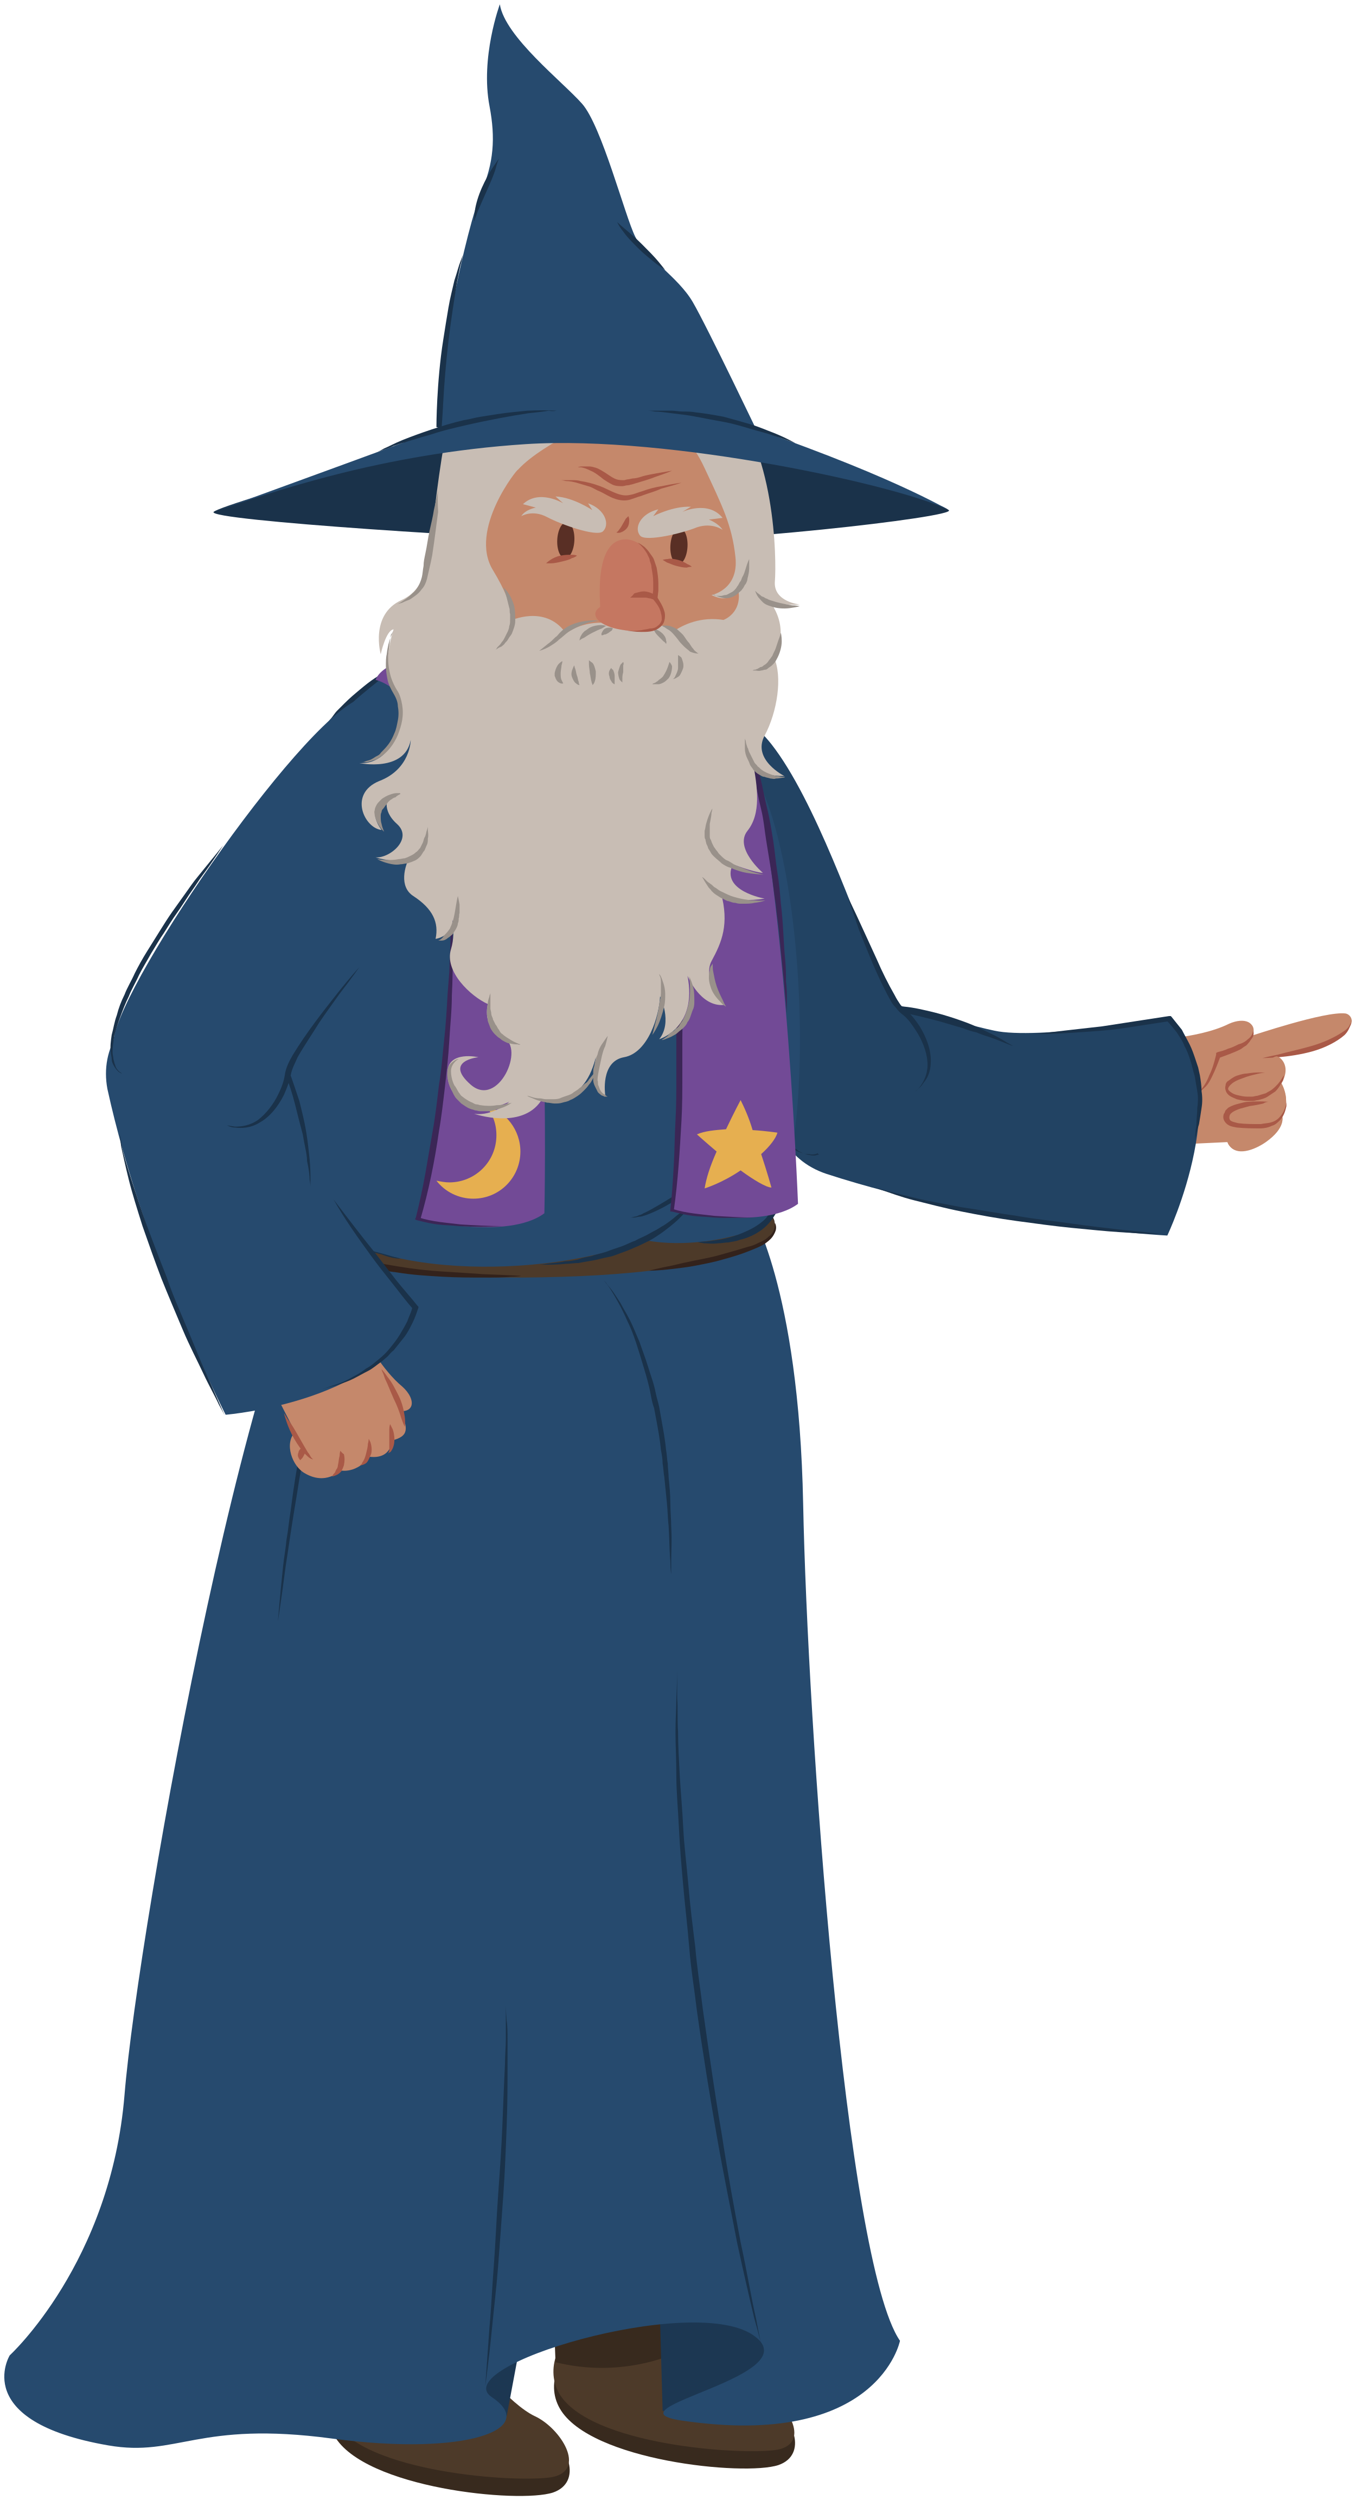 <svg xmlns="http://www.w3.org/2000/svg" xmlns:xlink="http://www.w3.org/1999/xlink" width="158.255" height="291.598" viewBox="8.266 4.5 158.255 291.598" version="1.1" xml:space="preserve">
  <defs/>
  <g>
    <title>wizard-c</title>
    <desc>Created with Sketch.</desc>
    <g id="wizard-c" stroke="none" fill-rule="evenodd">
      <g id="Wizard-Angry" fill-rule="nonzero">
        <path d="M 132 135.6 C 132 135.6 131.7 135.7 131.4 135.9 C 131.1 136.1 130.6 136.4 130.3 136.9 C 130.1 137.1 130.1 137.5 130.1 137.8 C 130.1 138 130.2 138.1 130.3 138.2 C 130.4 138.3 130.5 138.4 130.5 138.4 C 130.7 138.5 130.8 138.6 130.9 138.6 C 131 138.6 131.1 138.7 131.1 138.7 C 131.1 138.7 131.1 138.7 131 138.6 C 130.9 138.5 130.8 138.4 130.7 138.3 C 130.6 138.2 130.5 138 130.5 137.8 C 130.5 137.7 130.5 137.6 130.6 137.6 C 130.6 137.5 130.7 137.4 130.8 137.4 C 130.9 137.2 131.1 137.1 131.2 137 C 131.4 136.9 131.5 136.7 131.7 136.7 C 132 136.5 132.2 136.4 132.2 136.4 L 132 135.6 Z " id="Shape" fill="#A95947" stroke-width="1"/>
        <g id="Group">
          <g id="Shape">
            <g>
              <path d="M 151.5 137.7 L 147.3 137.9 L 144.2 125.6 C 144.2 125.6 144.8 125.6 145.8 125.5 C 147.1 125.3 149.7 124.9 151.7 123.9 C 153.5 123.1 155 123.7 154.3 125.3 C 154.4 125.3 162.9 122.4 165.3 122.7 C 166.4 122.9 167.7 125.7 157.1 127.6 C 157.1 127.6 159.1 128.5 157.8 130.8 C 157.8 130.8 159 132.7 157.9 134.6 C 157.9 134.6 158.4 135.9 156 137.6 C 154.6 138.6 152.3 139.5 151.5 137.7 Z " fill="#C5886B" stroke-width="1"/>
              <g>
                <path d="M 151.8 126.8 C 144.5 130.3 146.1 127.5 146 126.3 C 146 126 146.1 125.8 146.3 125.5 C 147.7 125.3 150 124.9 151.8 124 C 153.6 123.2 155.1 123.8 154.4 125.4 C 153.8 126 152.9 126.2 151.8 126.8 Z " fill="#C5886B" stroke-width="1"/>
                <path d="M 154.5 124.7 C 154.5 125.1 154.2 125.5 153.9 125.7 C 153.6 126 153.2 126.2 152.8 126.3 C 152.4 126.5 152 126.7 151.6 126.8 C 151.2 127 150.8 127.1 150.4 127.2 L 150.2 127.3 L 150.2 127.5 C 150 128.3 149.8 129.1 149.4 129.9 C 149.1 130.7 148.7 131.4 148 132 C 148.4 131.8 148.7 131.5 149 131.2 C 149.3 130.9 149.5 130.5 149.7 130.1 C 150.1 129.3 150.4 128.5 150.7 127.7 L 150.5 127.9 C 151.3 127.6 152.2 127.3 153 126.9 C 153.2 126.8 153.4 126.6 153.6 126.5 C 153.8 126.4 153.9 126.2 154.1 126 C 154.2 125.8 154.4 125.6 154.5 125.4 C 154.6 125.1 154.6 124.9 154.5 124.7 Z " fill="#A95947" stroke-width="1"/>
              </g>
              <path d="M 155.6 127.9 C 155.6 127.9 156.3 127.9 157.5 127.8 C 158.6 127.7 160.1 127.5 161.5 127.1 C 162.9 126.7 164.3 126 165.2 125.2 C 165.6 124.8 165.8 124.3 165.9 124 C 166 123.7 165.9 123.5 166 123.5 C 166 123.5 166 123.7 165.8 124 C 165.7 124.3 165.4 124.6 164.9 124.9 C 164 125.5 162.7 126.1 161.3 126.5 C 159.9 126.9 158.5 127.2 157.4 127.5 C 156.4 127.7 155.6 127.9 155.6 127.9 Z " fill="#A95947" stroke-width="1"/>
            </g>
            <g>
              <path d="M 153.9 135.9 C 152.3 135.9 151.3 135.2 151.4 134.7 C 151.5 133.4 154 133.3 155.3 133 C 156.6 132.7 156.5 132 156.5 132 C 153.9 133.2 151.8 132.1 151.7 131.8 C 151.5 131 151.3 130 155.4 129.2 C 156.1 129.1 156.3 127.9 157.2 127.7 C 157.5 127.6 159.1 128.7 157.8 130.9 C 157.8 130.9 159 132.8 157.9 134.7 C 157.9 134.7 158.4 136 156 137.7 C 154.7 138.6 152.5 139.5 151.6 137.9 C 151.6 137.7 151.6 137.5 151.6 137.3 C 151.8 136.2 153.2 135.9 153.9 135.9 Z " fill="#C5886B" stroke-width="1"/>
              <path d="M 155.9 129.6 C 155.9 129.6 155 129.5 153.8 129.7 C 153.5 129.7 153.1 129.8 152.8 129.9 C 152.4 130 152.1 130.2 151.7 130.5 C 151.5 130.6 151.3 130.8 151.3 131.1 C 151.2 131.4 151.3 131.7 151.4 131.9 C 151.7 132.4 152.2 132.5 152.6 132.7 C 153 132.8 153.5 132.9 153.9 132.9 C 154.1 132.9 154.3 132.9 154.5 132.9 C 154.7 132.9 154.9 132.8 155.1 132.8 C 155.5 132.7 155.9 132.6 156.2 132.4 C 156.5 132.2 156.8 132 157.1 131.8 C 157.6 131.3 157.8 130.8 158 130.5 C 158.1 130.1 158.1 129.9 158.1 129.9 C 158.1 129.9 158 130.1 157.8 130.4 C 157.6 130.7 157.3 131.1 156.8 131.5 C 156.6 131.7 156.3 131.8 156 132 C 155.7 132.1 155.3 132.2 155 132.3 C 154.8 132.3 154.6 132.4 154.4 132.4 C 154.2 132.4 154 132.4 153.8 132.4 C 153.4 132.4 153 132.3 152.6 132.2 C 152.2 132.1 151.9 131.9 151.7 131.7 C 151.5 131.5 151.6 131.3 151.9 131 C 152.4 130.5 153.2 130.3 153.7 130.1 C 154.3 129.9 154.8 129.8 155.2 129.7 C 155.7 129.6 155.9 129.6 155.9 129.6 Z " fill="#A95947" stroke-width="1"/>
              <path d="M 158.4 132.9 C 158.4 132.9 158.4 133.1 158.3 133.5 C 158.2 133.9 158 134.4 157.5 134.9 C 157.3 135.1 157 135.3 156.6 135.4 C 156.3 135.5 155.9 135.5 155.4 135.6 C 154.5 135.6 153.6 135.6 152.8 135.5 C 152.4 135.4 151.9 135.3 151.8 135.1 C 151.7 134.9 151.7 134.5 152 134.3 C 152.2 134.1 152.7 133.9 153 133.8 C 153.4 133.7 153.7 133.6 154.1 133.5 C 154.8 133.4 155.3 133.3 155.7 133.2 C 156 133 156.3 133 156.3 133 C 156.3 133 155.4 132.9 154 133 C 153.6 133 153.3 133.1 152.9 133.2 C 152.5 133.3 152.1 133.4 151.6 133.7 C 151.5 133.8 151.4 133.9 151.3 134 C 151.2 134.2 151.2 134.3 151.1 134.4 C 151 134.7 151 135 151.2 135.3 C 151.6 135.9 152.2 135.9 152.6 136 C 153.6 136.1 154.5 136.1 155.4 136.1 C 155.8 136.1 156.3 136 156.7 135.8 C 157.1 135.7 157.4 135.4 157.7 135.1 C 158.2 134.5 158.3 133.9 158.4 133.5 C 158.4 133.1 158.4 132.9 158.4 132.9 Z " fill="#A95947" stroke-width="1"/>
            </g>
          </g>
          <g id="Shape">
            <path d="M 99.2 130.3 C 100.6 125.7 102.5 122.7 107.8 121.9 C 113.1 121.2 119.5 123.7 124.3 124.7 C 129.2 125.8 144.7 123.3 144.7 123.3 C 152.8 131.2 144.5 148.6 144.5 148.6 C 144.5 148.6 123.4 147.5 104.7 141.4 C 99.9 139.8 97.6 135.2 99.2 130.3 Z " fill="#224363" stroke-width="1"/>
            <path d="M 107.4 122 C 107.4 122 107.7 122 108.3 122 C 108.8 122 109.6 122.1 110.5 122.1 C 111.4 122.2 112.5 122.3 113.6 122.6 C 114.7 122.8 115.9 123.1 117.1 123.4 C 118.3 123.7 119.5 124.1 120.6 124.4 C 121.1 124.6 121.7 124.8 122.2 124.9 C 122.7 125.1 123.2 125.3 123.6 125.4 C 124.5 125.7 125.2 126 125.7 126.2 C 126.2 126.4 126.5 126.5 126.5 126.5 C 126.5 126.5 126.2 126.3 125.8 126.1 C 125.3 125.8 124.7 125.4 123.8 125 C 123 124.6 122 124.1 120.9 123.7 C 119.8 123.3 118.6 122.9 117.4 122.6 C 116.2 122.3 114.9 122 113.8 121.9 C 112.6 121.7 111.5 121.7 110.6 121.6 C 109.7 121.6 108.9 121.6 108.3 121.7 C 107.7 121.9 107.4 122 107.4 122 Z " fill="#1A324A" stroke-width="1"/>
            <path d="M 129 125.1 C 131.6 125.1 134.3 124.9 136.9 124.7 C 138.2 124.6 139.5 124.4 140.8 124.2 C 142.1 124 143.4 123.8 144.7 123.6 L 144.4 123.5 C 144.8 123.9 145.2 124.4 145.6 124.9 C 145.9 125.4 146.3 125.9 146.5 126.5 C 146.8 127 147 127.6 147.2 128.2 C 147.4 128.8 147.5 129.4 147.7 130 C 147.8 130.6 147.9 131.2 148 131.8 C 148.1 132.4 148.1 133 148 133.7 C 148 134.3 147.9 134.9 147.9 135.6 C 147.9 135.9 147.8 136.2 147.8 136.5 L 147.7 137.4 C 147.9 136.8 148 136.2 148.2 135.6 C 148.3 135 148.4 134.4 148.5 133.7 C 148.6 133.1 148.6 132.4 148.5 131.8 C 148.5 131.2 148.4 130.5 148.3 129.9 L 148.1 129 C 148 128.7 147.9 128.4 147.8 128.1 C 147.6 127.5 147.4 126.9 147.1 126.3 C 146.8 125.7 146.5 125.2 146.2 124.6 C 145.8 124.1 145.4 123.6 145 123.1 L 144.9 123 L 144.7 123 C 143.4 123.2 142.1 123.4 140.8 123.6 L 136.9 124.2 C 134.2 124.5 131.6 124.8 129 125.1 Z " fill="#1A324A" stroke-width="1"/>
            <path d="M 109.8 142.8 C 109.8 142.8 110.3 143 111.2 143.3 C 112.1 143.6 113.4 144.1 115 144.5 C 116.6 144.9 118.5 145.4 120.5 145.8 C 122.5 146.2 124.7 146.6 126.9 146.9 C 129.1 147.2 131.3 147.5 133.3 147.7 C 135.4 147.9 137.3 148.1 138.9 148.2 C 140.5 148.3 141.9 148.4 142.9 148.4 C 143.9 148.4 144.4 148.5 144.4 148.5 C 144.4 148.5 142.2 148.2 138.9 147.9 C 137.3 147.7 135.4 147.5 133.3 147.2 C 131.3 146.9 129.1 146.7 126.9 146.3 C 124.7 146 122.6 145.6 120.5 145.3 C 118.5 144.9 116.6 144.6 115 144.2 C 113.4 143.8 112.1 143.5 111.1 143.2 C 110.3 143 109.8 142.8 109.8 142.8 Z " fill="#1A324A" stroke-width="1"/>
          </g>
          <g id="Shape">
            <path d="M 99.9 138 C 94.2 133.5 77.9 98.4 80.2 92.5 C 82.7 86.1 91.7 83 98.3 91.3 C 103.4 97.8 108.2 111.9 110.4 117 C 112.6 122 112.2 120.6 114.7 123.8 C 117.2 126.9 116.7 127.8 116.6 129.1 C 116.5 130.4 114.3 133.6 109.9 136.3 C 105.6 139 103 140.4 99.9 138 Z " fill="#224363" stroke-width="1"/>
            <path d="M 103.9 139.1 C 103.9 139.1 103.8 139.2 103.6 139.2 C 103.4 139.3 103.1 139.3 102.7 139.2 C 102.5 139.2 102.3 139.1 102 139 C 101.8 138.9 101.5 138.8 101.3 138.6 C 100.8 138.3 100.3 137.9 99.8 137.4 C 99.3 136.9 98.7 136.4 98.2 135.7 C 97.7 135.1 97.2 134.4 96.7 133.6 C 96.2 132.9 95.7 132.1 95.2 131.3 C 94.7 130.5 94.2 129.7 93.8 128.8 C 93.3 128 92.9 127.1 92.4 126.3 C 92 125.5 91.5 124.6 91.1 123.8 C 90.7 123 90.3 122.2 90 121.5 C 89.6 120.8 89.3 120.1 89 119.4 C 87.8 116.8 87 115.1 87 115.1 C 87 115.1 87.7 116.9 88.7 119.6 C 89 120.3 89.3 121 89.6 121.7 C 89.9 122.5 90.3 123.3 90.6 124.1 C 91 124.9 91.4 125.7 91.8 126.6 C 92.2 127.5 92.7 128.3 93.1 129.1 C 93.6 129.9 94 130.8 94.6 131.6 C 95.1 132.4 95.6 133.2 96.2 133.9 C 96.7 134.6 97.3 135.3 97.8 135.9 C 98.3 136.5 98.9 137.1 99.5 137.6 C 100.1 138 100.6 138.5 101.2 138.7 C 101.5 138.9 101.7 138.9 102 139 C 102.2 139.1 102.5 139.1 102.7 139.1 C 103.1 139.2 103.5 139.1 103.7 139 C 103.8 139.2 103.9 139.1 103.9 139.1 Z " fill="#1A324A" stroke-width="1"/>
            <path d="M 107.2 109.1 C 107.2 109.1 107.7 110.6 108.5 112.9 C 109.4 115.1 110.5 118.1 112.1 121 C 112.3 121.4 112.5 121.7 112.8 122 C 113 122.3 113.4 122.7 113.7 122.9 C 114.3 123.4 114.7 124 115.1 124.6 C 115.9 125.8 116.4 127.1 116.5 128.3 C 116.6 129.5 116.2 130.4 115.8 131 C 115.4 131.6 115.1 131.8 115.1 131.8 C 115.1 131.8 115.2 131.7 115.3 131.6 C 115.4 131.5 115.7 131.3 115.9 131 C 116.1 130.7 116.4 130.4 116.6 129.9 C 116.8 129.4 116.9 128.9 116.9 128.2 C 116.9 126.9 116.4 125.5 115.6 124.2 C 115.2 123.6 114.7 122.9 114.1 122.4 C 113.8 122.1 113.5 121.9 113.3 121.6 C 113.1 121.3 112.9 121 112.7 120.6 C 111.9 119.2 111.2 117.8 110.6 116.4 C 110 115.1 109.4 113.8 108.9 112.7 C 107.9 110.5 107.2 109.1 107.2 109.1 Z " fill="#1A324A" stroke-width="1"/>
          </g>
        </g>
        <g id="Group">
          <g id="Shape">
            <path d="M 63.4 281.2 C 63.4 281.2 68.6 286.7 71.6 288.1 C 74.6 289.5 76.3 294 72.8 295.2 C 68.8 296.5 50.8 294.7 47.3 288.6 C 43.8 282.4 54.6 273.7 63.4 281.2 Z " fill="#382A1E" stroke-width="1"/>
            <path d="M 63.4 279.4 C 63.4 279.4 67.7 284.9 70.7 286.3 C 73.7 287.7 76.8 292.6 72.7 293.4 C 68.6 294.1 50.7 292.9 47.2 286.8 C 43.7 280.7 54.5 271.9 63.4 279.4 Z " fill="#4D3A29" stroke-width="1"/>
            <path d="M 67.7 284.6 C 67.7 284.6 67.6 284.5 67.5 284.5 C 67.4 284.5 67.1 284.4 66.9 284.5 C 66.4 284.6 65.8 285 65.3 285.5 C 64.8 286 64.5 286.5 64.2 287 C 64 287.4 63.9 287.8 63.9 287.8 C 63.9 287.8 64.2 287.6 64.5 287.3 C 64.9 287 65.3 286.5 65.7 286.1 C 65.9 285.9 66.1 285.7 66.4 285.5 C 66.6 285.3 66.8 285.1 67 285 C 67.3 284.6 67.7 284.6 67.7 284.6 Z " fill="#382A1E" stroke-width="1"/>
            <path d="M 65.6 282.6 C 65.6 282.6 65.5 282.5 65.4 282.5 C 65.3 282.5 65 282.4 64.8 282.5 C 64.3 282.6 63.7 283 63.2 283.5 C 62.7 284 62.4 284.5 62.1 285 C 61.9 285.4 61.8 285.8 61.8 285.8 C 61.8 285.8 62.1 285.6 62.4 285.3 C 62.8 285 63.2 284.5 63.6 284.1 C 63.8 283.9 64 283.7 64.3 283.5 C 64.5 283.3 64.7 283.1 64.9 283 C 65.3 282.5 65.6 282.6 65.6 282.6 Z " fill="#382A1E" stroke-width="1"/>
          </g>
          <g id="Shape">
            <g>
              <path d="M 89.7 278 C 89.7 278 94.9 283.5 97.9 284.9 C 100.9 286.3 102.6 290.8 99.1 292 C 95.1 293.3 77.1 291.5 73.6 285.4 C 70.1 279.3 80.9 270.6 89.7 278 Z " fill="#382A1E" stroke-width="1"/>
              <path d="M 89.7 276.2 C 89.7 276.2 94 281.7 97 283.1 C 100 284.5 103.1 289.4 99 290.2 C 94.9 290.9 77 289.7 73.5 283.6 C 70.1 277.4 80.8 268.8 89.7 276.2 Z " fill="#4D3A29" stroke-width="1"/>
              <path d="M 94 281.5 C 94 281.5 93.9 281.4 93.8 281.4 C 93.7 281.4 93.4 281.3 93.2 281.4 C 92.7 281.5 92.1 281.9 91.6 282.4 C 91.1 282.9 90.8 283.4 90.5 283.9 C 90.3 284.3 90.2 284.7 90.2 284.7 C 90.2 284.7 90.5 284.5 90.8 284.2 C 91.2 283.9 91.6 283.4 92 283 C 92.2 282.8 92.4 282.6 92.7 282.4 C 92.9 282.2 93.1 282 93.3 281.9 C 93.7 281.4 94 281.5 94 281.5 Z " fill="#382A1E" stroke-width="1"/>
              <path d="M 92 279.4 C 92 279.4 91.9 279.3 91.8 279.3 C 91.7 279.3 91.4 279.2 91.2 279.3 C 90.7 279.4 90.1 279.8 89.6 280.3 C 89.1 280.8 88.8 281.3 88.5 281.8 C 88.3 282.2 88.2 282.6 88.2 282.6 C 88.2 282.6 88.5 282.4 88.8 282.1 C 89.2 281.8 89.6 281.3 90 280.9 C 90.2 280.7 90.4 280.5 90.7 280.3 C 90.9 280.1 91.1 279.9 91.3 279.8 C 91.6 279.4 92 279.4 92 279.4 Z " fill="#382A1E" stroke-width="1"/>
            </g>
            <path d="M 86.7 279.1 C 86.7 279.1 80.7 281.9 73.1 280 L 72.2 257.3 L 88.2 259.9 L 86.7 279.1 Z " fill="#382A1E" stroke-width="1"/>
          </g>
          <g id="Shape">
            <g>
              <polygon fill="#1C3752" points="46.6 149.3 44.5 138.1 28.8 134.5 28.4 148.7 18.4 146.6 12.8 138.7 21.4 123.1 44.3 124.8 56.8 140" stroke-width="1" transform="matrix(-1,0,0,1,114,137)"/>
              <path d="M 95.8 145.6 C 95.8 145.6 101.5 154.4 102 179.9 C 102.5 205.4 106.9 268.2 113.3 277.5 C 113.3 277.5 110.8 290.2 87.8 286.8 C 78.5 285.4 103.3 281.6 96.1 276.8 C 88.9 272 60.2 280.5 65.7 284.1 C 71.2 287.8 62.7 291 47 288.9 C 31.3 286.8 29 291.1 20.9 289.7 C 4.7 286.9 9.4 279.2 9.4 279.2 C 9.4 279.2 21.2 268.4 22.8 248.8 C 24.4 229.2 38.4 151.3 48.3 145 C 59.5 137.8 83.9 131.9 95.8 145.6 Z " fill="#264A6E" stroke-width="1"/>
              <path d="M 97.2 278.3 C 97.2 278.3 96.9 277.1 96.5 274.9 C 96 272.8 95.5 269.7 94.7 266 C 94 262.3 93.2 258 92.5 253.4 C 91.7 248.8 91 243.8 90.3 238.9 C 90 236.4 89.6 233.9 89.4 231.5 C 89.1 229.1 88.8 226.7 88.6 224.3 C 88.4 222 88.1 219.7 88 217.6 C 87.9 215.5 87.7 213.4 87.6 211.6 C 87.5 209.7 87.4 208 87.4 206.5 C 87.3 205 87.4 203.7 87.3 202.6 C 87.3 200.4 87.3 199.2 87.3 199.2 C 87.3 199.2 87.3 200.5 87.2 202.6 C 87.2 203.7 87.1 205 87.1 206.5 C 87.1 208 87.2 209.7 87.2 211.6 C 87.2 213.5 87.4 215.5 87.5 217.7 C 87.6 219.9 87.8 222.1 88 224.4 C 88.2 226.7 88.5 229.1 88.7 231.6 C 88.9 234.1 89.3 236.5 89.6 239 C 90.3 244 91.1 248.9 91.9 253.5 C 92.7 258.1 93.6 262.4 94.3 266.1 C 95.1 269.8 95.8 272.8 96.3 274.9 C 96.9 277 97.2 278.3 97.2 278.3 Z " fill="#1A324A" stroke-width="1"/>
              <path d="M 64.9 282.8 C 64.9 282.8 65.3 280 65.7 275.9 C 65.9 273.8 66.2 271.4 66.4 268.8 C 66.6 266.2 66.8 263.4 67 260.6 C 67.2 257.8 67.3 255 67.4 252.4 C 67.5 249.8 67.5 247.4 67.5 245.3 C 67.5 244.3 67.5 243.3 67.5 242.4 C 67.5 241.6 67.5 240.8 67.4 240.2 C 67.3 239 67.3 238.3 67.3 238.3 C 67.3 238.3 67.3 239 67.3 240.2 C 67.3 240.8 67.3 241.5 67.3 242.4 C 67.3 243.2 67.2 244.2 67.2 245.2 C 67.1 247.3 67 249.7 66.9 252.3 C 66.8 254.9 66.6 257.7 66.4 260.5 C 66.2 263.3 66.1 266.1 65.9 268.7 C 65.7 271.3 65.6 273.7 65.4 275.8 C 65.1 280 64.9 282.8 64.9 282.8 Z " fill="#1A324A" stroke-width="1"/>
              <path d="M 50.2 153.8 C 50.2 153.8 50.1 153.9 49.9 154.1 C 49.7 154.3 49.4 154.7 49.1 155.1 C 48.8 155.6 48.5 156.2 48.1 156.9 C 47.9 157.3 47.8 157.6 47.6 158 C 47.4 158.4 47.3 158.8 47.1 159.3 C 46.7 160.2 46.4 161.2 46.1 162.3 C 45.8 163.4 45.4 164.5 45.1 165.7 C 44.8 166.9 44.5 168.1 44.2 169.3 C 43.9 170.5 43.6 171.8 43.4 173.1 C 42.9 175.6 42.5 178.2 42.2 180.6 C 42 181.8 41.9 183 41.7 184.1 C 41.6 185.2 41.4 186.2 41.3 187.2 C 40.9 191 40.7 193.6 40.7 193.6 C 40.7 193.6 41.1 191.1 41.6 187.2 C 41.9 185.3 42.2 183.1 42.6 180.7 C 42.8 179.5 43 178.3 43.2 177 C 43.4 175.8 43.7 174.5 43.9 173.2 C 44.1 171.9 44.4 170.7 44.6 169.4 C 44.8 168.2 45.2 167 45.4 165.8 C 45.7 164.6 46 163.5 46.3 162.4 C 46.6 161.3 46.9 160.3 47.2 159.4 C 47.5 158.5 47.8 157.7 48.1 156.9 C 48.4 156.2 48.7 155.6 49 155.1 C 49.3 154.6 49.5 154.2 49.7 154 C 50.1 153.9 50.2 153.8 50.2 153.8 Z " fill="#1A324A" stroke-width="1"/>
              <path d="M 78.7 153.8 C 78.7 153.8 79.1 154.2 79.6 155 C 80.1 155.8 80.8 157 81.5 158.6 C 81.9 159.4 82.2 160.2 82.5 161.1 C 82.8 162 83.1 163 83.4 164 C 83.7 165 84 166 84.2 167.1 C 84.3 167.6 84.4 168.2 84.6 168.7 L 84.9 170.3 C 85.1 171.4 85.3 172.5 85.4 173.6 C 85.5 174.1 85.6 174.7 85.6 175.2 C 85.7 175.7 85.7 176.3 85.8 176.8 C 85.9 177.8 86 178.8 86.1 179.8 C 86.2 180.8 86.2 181.7 86.3 182.5 C 86.4 184.2 86.4 185.6 86.5 186.6 C 86.5 187.6 86.6 188.1 86.6 188.1 C 86.6 188.1 86.6 187.5 86.6 186.6 C 86.6 185.6 86.7 184.2 86.6 182.5 C 86.6 181.7 86.5 180.7 86.5 179.8 C 86.5 178.8 86.4 177.8 86.3 176.8 C 86.3 176.3 86.2 175.7 86.2 175.2 C 86.1 174.7 86.1 174.1 86 173.6 C 85.9 172.5 85.7 171.4 85.5 170.3 L 85.2 168.6 C 85.1 168.1 84.9 167.5 84.8 167 C 84.6 165.9 84.2 164.9 83.9 163.9 C 83.6 162.9 83.2 161.9 82.9 161 C 82.5 160.1 82.2 159.3 81.8 158.5 C 81.4 157.7 81 157.1 80.7 156.5 C 80.3 155.9 80 155.4 79.7 155 C 79.4 154.6 79.1 154.3 79 154.1 C 78.8 153.9 78.7 153.8 78.7 153.8 Z " fill="#1A324A" stroke-width="1"/>
            </g>
            <g>
              <path d="M 97.5 145.2 C 97.5 145.2 100.2 147.9 97.7 149.2 C 91.6 152.3 81.8 153.4 69.2 153.5 C 56.6 153.5 42.1 152.4 44.5 145.3 C 45.2 143.3 46.3 147.7 51 148.5 C 55.8 149.3 80.4 151 88.8 148.1 C 97.2 145.1 95.9 144.5 97.5 145.2 Z " fill="#4D3A29" stroke-width="1"/>
              <path d="M 44.5 145.2 C 44.5 145.2 44.3 145.6 44.2 146.4 C 44.2 146.8 44.2 147.3 44.3 147.9 C 44.4 148.5 44.7 149.1 45.2 149.6 C 45.7 150.1 46.4 150.5 47.1 150.8 C 47.8 151.1 48.6 151.5 49.4 151.7 C 51 152.2 52.8 152.7 54.6 152.9 C 56.4 153.2 58.2 153.3 59.9 153.4 C 61.6 153.5 63.2 153.5 64.6 153.5 C 66 153.5 67.1 153.5 67.9 153.4 C 68.7 153.4 69.1 153.3 69.1 153.3 C 69.1 153.3 67.3 153.2 64.6 153.1 C 63.2 153 61.7 152.9 60 152.8 C 58.3 152.7 56.5 152.5 54.7 152.2 C 52.9 151.9 51.2 151.6 49.5 151.1 C 48.7 150.8 47.9 150.6 47.2 150.3 C 46.5 150 45.8 149.7 45.3 149.3 C 44.3 148.4 44.1 147.2 44.1 146.4 C 44.4 145.6 44.5 145.2 44.5 145.2 Z " fill="#33221B" stroke-width="1"/>
              <path d="M 98.4 146.4 C 98.4 146.4 98.6 146.6 98.7 147.1 C 98.7 147.3 98.7 147.6 98.6 147.9 C 98.5 148.2 98.3 148.5 98 148.7 C 97.7 149 97.4 149.2 96.9 149.4 C 96.5 149.6 96.1 149.8 95.6 149.9 C 94.6 150.2 93.6 150.5 92.5 150.8 C 91.5 151.1 90.4 151.3 89.4 151.5 C 88.4 151.7 87.5 151.9 86.7 152.1 C 85.1 152.4 84 152.7 84 152.7 C 84 152.7 85.1 152.7 86.7 152.5 C 87.5 152.4 88.5 152.3 89.5 152.1 C 90.5 151.9 91.6 151.7 92.6 151.4 C 93.7 151.1 94.7 150.8 95.7 150.4 C 96.2 150.2 96.7 150 97.1 149.8 C 97.5 149.6 97.9 149.3 98.2 149 C 98.5 148.7 98.7 148.3 98.8 148 C 98.9 147.6 98.8 147.3 98.7 147.1 C 98.6 146.9 98.5 146.7 98.4 146.6 C 98.5 146.4 98.4 146.4 98.4 146.4 Z " fill="#33221B" stroke-width="1"/>
            </g>
          </g>
        </g>
        <g id="Group">
          <g id="Shape">
            <path d="M 58.5 79.9 C 58.5 79.9 46.9 84.3 43 95.9 C 39.1 107.5 41.9 141.5 45.1 146.1 C 50.1 153.4 71.5 153.9 83.4 149.1 C 83.4 149.1 88.9 150.5 96.4 147.9 C 103.9 145.3 103 104.7 95.8 93.9 C 88.6 83.1 69.8 76.1 58.5 79.9 Z " fill="#264A6E" stroke-width="1"/>
            <path d="M 88.9 144.8 C 88.9 144.8 88.7 145 88.3 145.4 C 88.1 145.6 87.9 145.8 87.6 146 C 87.3 146.2 87 146.5 86.6 146.8 C 86.2 147.1 85.8 147.4 85.4 147.6 C 85 147.9 84.5 148.1 84 148.4 C 83.5 148.7 82.9 148.9 82.4 149.2 C 81.8 149.4 81.3 149.7 80.7 149.9 C 80.1 150.1 79.5 150.3 79 150.5 C 78.4 150.7 77.8 150.8 77.3 151 C 76.7 151.1 76.2 151.2 75.7 151.4 C 75.2 151.5 74.7 151.6 74.2 151.6 C 73.3 151.8 72.5 151.8 72 151.9 C 71.5 152 71.1 152 71.1 152 C 71.1 152 71.4 152 72 152 C 72.5 152 73.3 152 74.3 151.9 C 74.8 151.9 75.3 151.8 75.8 151.8 C 76.3 151.7 76.9 151.6 77.5 151.5 C 78.1 151.4 78.7 151.2 79.3 151.1 C 79.9 151 80.5 150.7 81.1 150.5 C 81.7 150.3 82.3 150 82.8 149.8 C 83.4 149.5 83.9 149.3 84.4 149 C 85.4 148.4 86.3 147.7 87 147.1 C 87.7 146.5 88.2 145.9 88.6 145.5 C 88.7 145 88.9 144.8 88.9 144.8 Z " fill="#1A324A" stroke-width="1"/>
            <path d="M 92.3 140.5 C 92.3 140.5 91.6 140.9 90.7 141.5 C 89.7 142.1 88.5 143 87.2 143.8 C 85.9 144.6 84.6 145.4 83.6 145.9 C 83.3 146 83.1 146.2 82.9 146.2 C 82.7 146.3 82.5 146.4 82.3 146.4 C 82 146.5 81.8 146.5 81.8 146.5 C 81.8 146.5 82 146.5 82.3 146.5 C 82.5 146.5 82.7 146.4 82.9 146.4 C 83.1 146.4 83.4 146.3 83.7 146.2 C 84.8 145.8 86.2 145.1 87.5 144.2 C 88.8 143.4 90 142.4 90.9 141.7 C 91.8 141.1 92.3 140.5 92.3 140.5 Z " fill="#1A324A" stroke-width="1"/>
            <path d="M 55.9 81.7 C 55.9 81.7 54.2 82.2 52 83.6 C 51.4 84 50.9 84.4 50.3 84.9 C 49.7 85.4 49.1 85.9 48.5 86.5 C 48.2 86.8 47.9 87.1 47.6 87.4 C 47.3 87.7 47.1 88.1 46.8 88.4 C 46.2 89.1 45.8 89.8 45.3 90.6 C 44.9 91.4 44.4 92.2 44 92.9 C 43.7 93.7 43.3 94.5 43 95.3 C 42.7 96.1 42.5 96.9 42.3 97.6 C 42.1 98.3 42 99 41.9 99.7 C 41.8 100.3 41.7 100.9 41.6 101.5 C 41.6 102 41.5 102.5 41.5 102.9 C 41.4 103.7 41.4 104.1 41.4 104.1 C 41.4 104.1 41.5 103.7 41.6 102.9 C 41.7 102.5 41.7 102.1 41.8 101.5 C 41.9 101 42 100.4 42.2 99.8 C 42.4 99.2 42.5 98.5 42.7 97.8 C 42.9 97.1 43.2 96.4 43.5 95.6 C 43.8 94.9 44.2 94.1 44.5 93.3 C 44.9 92.6 45.3 91.8 45.8 91 C 46.3 90.3 46.7 89.5 47.3 88.9 C 47.6 88.6 47.8 88.2 48.1 87.9 C 48.4 87.6 48.7 87.3 48.9 87 C 49.4 86.4 50 85.9 50.6 85.4 C 51.2 84.9 51.7 84.5 52.2 84.1 C 54.3 82.3 55.9 81.7 55.9 81.7 Z " fill="#1A324A" stroke-width="1"/>
            <path d="M 55 151.3 C 55 151.3 54.8 151.2 54.3 151.1 C 53.9 151 53.3 150.8 52.5 150.6 C 52.1 150.5 51.7 150.4 51.4 150.2 C 51 150 50.6 149.9 50.2 149.6 C 49.8 149.4 49.4 149.2 48.9 148.9 C 48.5 148.6 48.1 148.4 47.7 148.1 C 47.3 147.8 46.9 147.5 46.6 147.1 C 46.3 146.8 45.9 146.4 45.7 146 C 45.6 145.8 45.4 145.6 45.3 145.5 C 45.2 145.3 45.1 145.1 45 144.9 C 44.8 144.5 44.6 144.2 44.5 143.8 C 44.4 143.4 44.2 143.1 44.1 142.8 C 44 142.5 44 142.2 43.9 142 C 43.8 141.6 43.7 141.3 43.7 141.3 C 43.7 141.3 43.7 141.6 43.8 142 C 43.8 142.2 43.8 142.5 43.9 142.8 C 44 143.1 44.1 143.5 44.2 143.8 C 44.3 144.2 44.5 144.6 44.7 145 C 44.8 145.2 44.9 145.4 45 145.6 C 45.1 145.8 45.3 146 45.4 146.2 C 45.7 146.6 46 147 46.4 147.4 C 46.7 147.8 47.2 148.1 47.6 148.5 C 48 148.8 48.5 149.1 48.9 149.3 C 49.4 149.5 49.8 149.8 50.3 150 C 50.7 150.2 51.2 150.4 51.6 150.5 C 52 150.6 52.4 150.7 52.8 150.8 C 54 151.3 55 151.3 55 151.3 Z " fill="#1A324A" stroke-width="1"/>
            <path d="M 100.2 140.8 C 100.2 140.8 100 141.7 99.5 143.1 C 99.3 143.8 98.9 144.5 98.5 145.3 C 98.3 145.7 98 146 97.8 146.4 C 97.5 146.8 97.2 147 96.8 147.3 C 96.1 147.8 95.2 148.2 94.4 148.5 C 93.6 148.8 92.8 149 92.1 149.1 C 91.4 149.2 90.8 149.3 90.4 149.3 C 90 149.3 89.7 149.4 89.7 149.4 C 89.7 149.4 89.9 149.4 90.4 149.5 C 90.8 149.5 91.4 149.6 92.1 149.5 C 92.5 149.5 92.9 149.4 93.3 149.4 C 93.7 149.3 94.1 149.3 94.6 149.1 C 95.5 148.9 96.4 148.5 97.2 147.9 C 97.6 147.6 98 147.2 98.3 146.8 C 98.6 146.4 98.8 146 99.1 145.6 C 99.5 144.8 99.8 144 100 143.3 C 100.2 142.6 100.3 142 100.3 141.6 C 100.2 141 100.2 140.8 100.2 140.8 Z " fill="#1A324A" stroke-width="1"/>
          </g>
          <g id="Shape">
            <g>
              <path d="M 52.1 83.8 C 52.1 83.8 68.9 86.5 57.1 146.7 C 57.1 146.7 67.5 149.2 71.8 146 C 71.8 146 72.8 101.8 67.2 88.6 C 64.7 82.7 63.1 82.3 59.6 80.4 C 59.6 80.4 53 81.3 52.1 83.8 Z " fill="#724A96" stroke-width="1"/>
              <path d="M 66.9 147.5 C 65.3 147.5 63.6 147.4 62 147.3 C 60.4 147.1 58.7 147 57.2 146.5 L 57.3 146.8 C 58.3 143.4 59 139.9 59.5 136.4 C 59.8 134.7 60 132.9 60.2 131.2 C 60.4 129.4 60.6 127.7 60.7 125.9 C 60.8 124.1 61 122.4 61 120.6 C 61.1 118.8 61.1 117.1 61.1 115.3 C 61.1 113.5 61.1 111.8 61.1 110 C 61.1 109.1 61 108.2 61 107.4 L 60.9 104.8 L 60.9 107.4 C 60.9 108.3 60.9 109.2 60.9 110 C 60.8 111.8 60.9 113.5 60.8 115.3 L 60.7 117.9 L 60.5 120.5 C 60.4 122.3 60.3 124 60.1 125.8 C 59.9 127.6 59.8 129.3 59.5 131 C 59.3 132.7 59.1 134.5 58.8 136.2 C 58.5 137.9 58.2 139.7 57.9 141.4 C 57.6 143.1 57.2 144.9 56.8 146.5 L 56.7 146.7 L 56.9 146.8 C 57.7 147 58.5 147.2 59.3 147.3 C 60.1 147.4 60.9 147.4 61.8 147.5 C 63.6 147.6 65.2 147.6 66.9 147.5 Z " fill="#3B2656" stroke-width="1"/>
              <path d="M 62.6 84.4 C 62.6 84.4 62.9 84.9 63.4 85.9 C 63.6 86.4 63.9 87 64.2 87.7 C 64.5 88.4 64.7 89.2 65 90.1 C 65.3 91 65.6 92 65.9 93 C 66.2 94.1 66.4 95.2 66.7 96.3 C 67 97.5 67.2 98.7 67.5 99.9 C 67.8 101.1 67.9 102.4 68.1 103.6 C 68.3 104.8 68.5 106.1 68.7 107.3 C 68.9 108.5 69 109.8 69.2 110.9 C 69.3 112.1 69.5 113.2 69.6 114.3 C 69.7 115.4 69.8 116.4 69.9 117.4 C 70.3 121.2 70.5 123.7 70.5 123.7 C 70.5 123.7 70.5 123.1 70.5 122 C 70.5 121.4 70.5 120.8 70.4 120 C 70.4 119.2 70.4 118.4 70.3 117.4 C 70.1 115.5 70.1 113.3 69.8 110.9 C 69.7 109.7 69.6 108.5 69.4 107.3 C 69.2 106.1 69.1 104.8 68.9 103.5 C 68.7 102.3 68.5 101 68.2 99.8 C 67.9 98.6 67.7 97.4 67.4 96.2 C 67.1 95 66.8 93.9 66.5 92.9 C 66.2 91.9 65.9 90.9 65.5 90 C 65.2 89.1 64.9 88.3 64.5 87.6 C 64.2 86.9 63.9 86.3 63.6 85.8 C 63 84.9 62.6 84.4 62.6 84.4 Z " fill="#3B2656" stroke-width="1"/>
            </g>
            <path d="M 60.7 142.4 C 63.7 142.4 66.2 140 66.2 136.9 C 66.2 135.6 65.8 134.5 65 133.5 C 67.3 134.1 69 136.3 69 138.8 C 69 141.8 66.6 144.3 63.5 144.3 C 61.8 144.3 60.2 143.5 59.2 142.2 C 59.7 142.3 60.2 142.4 60.7 142.4 Z " fill="#E6AF50" stroke-width="1"/>
          </g>
          <g id="Shape">
            <g>
              <path d="M 84.8 83.1 C 84.8 83.1 90.4 107.3 86.7 145.6 C 86.7 145.6 97.1 148.1 101.4 144.9 C 101.4 144.9 99.7 101 94.4 87.7 C 92.7 83.4 92.6 83.4 91 82 C 91 82 85.7 80.6 84.8 83.1 Z " fill="#724A96" stroke-width="1"/>
              <path d="M 96.5 146.5 C 94.9 146.5 93.2 146.4 91.6 146.3 C 90 146.1 88.3 146 86.8 145.5 L 86.9 145.7 C 87.4 142.2 87.6 138.7 87.8 135.2 C 87.9 133.4 87.9 131.7 87.9 129.9 C 87.9 129 87.9 128.1 87.9 127.3 C 87.9 126.4 87.9 125.5 87.9 124.7 C 87.9 122.9 87.8 121.2 87.7 119.5 C 87.6 117.8 87.5 116 87.4 114.3 C 87.3 112.6 87.1 110.8 86.9 109.1 L 86.3 103.9 L 86.6 109.1 L 86.9 114.3 C 87.1 117.8 87.2 121.3 87.2 124.8 C 87.2 125.7 87.2 126.5 87.2 127.4 L 87.2 130 C 87.2 131.7 87.2 133.5 87.1 135.2 C 87 136.9 87 138.7 86.9 140.4 C 86.8 142.1 86.7 143.9 86.5 145.6 L 86.5 145.8 L 86.7 145.8 C 87.5 146 88.3 146.2 89.1 146.3 C 89.9 146.4 90.7 146.4 91.6 146.5 C 93.3 146.6 94.9 146.5 96.5 146.5 Z " fill="#3B2656" stroke-width="1"/>
              <path d="M 92.2 83.4 C 92.2 83.4 92.5 83.9 93 84.9 C 93.2 85.4 93.5 86 93.8 86.7 C 94.1 87.4 94.3 88.2 94.6 89.1 C 94.9 90 95.2 91 95.5 92 C 95.8 93.1 96 94.2 96.3 95.3 C 96.6 96.5 96.8 97.7 97.1 98.9 C 97.4 100.1 97.5 101.4 97.7 102.6 C 97.9 103.8 98.1 105.1 98.3 106.3 C 98.5 107.5 98.6 108.8 98.8 109.9 C 98.9 111.1 99.1 112.2 99.2 113.3 C 99.3 114.4 99.4 115.4 99.5 116.4 C 99.9 120.2 100.1 122.7 100.1 122.7 C 100.1 122.7 100.1 122.1 100.1 121 C 100.1 120.4 100.1 119.8 100 119 C 100 118.2 100 117.4 99.9 116.4 C 99.7 114.5 99.7 112.3 99.4 109.9 C 99.3 108.7 99.2 107.5 99 106.3 C 98.8 105.1 98.7 103.8 98.5 102.5 C 98.3 101.3 98.1 100 97.8 98.8 C 97.5 97.6 97.3 96.4 97 95.2 C 96.7 94 96.4 92.9 96.1 91.9 C 95.8 90.9 95.5 89.9 95.1 89 C 94.8 88.1 94.5 87.3 94.1 86.6 C 93.8 85.9 93.5 85.3 93.2 84.8 C 92.6 83.9 92.2 83.4 92.2 83.4 Z " fill="#3B2656" stroke-width="1"/>
            </g>
            <path d="M 91.9 138.8 C 90.6 137.7 89.6 136.8 89.6 136.8 C 90.5 136.4 91.7 136.3 93 136.2 C 93.9 134.3 94.7 132.8 94.7 132.8 C 95.1 133.6 95.7 134.9 96.1 136.3 C 97.7 136.4 99 136.6 99 136.6 C 98.8 137.3 98.1 138.2 97.1 139.1 C 97.8 141.2 98.3 143 98.3 143 C 97.7 143 96.2 142.1 94.7 141 C 92.5 142.5 90.5 143.1 90.5 143.1 C 90.7 141.9 91.1 140.6 91.9 138.8 Z " fill="#E6AF50" stroke-width="1"/>
          </g>
        </g>
        <g id="Group">
          <g id="Shape">
            <path d="M 50.7 159.9 C 50.7 159.9 54.4 167.4 55.1 169.2 C 55.8 171 56.1 172 54 172.5 C 54 172.5 54 174.7 51.4 174.4 C 51.4 174.4 50.1 176.3 48 176 C 48 176 46.3 177.8 43.8 176.3 C 42.4 175.5 41.4 172.9 42.7 171.5 L 40.8 167.8 " fill="#C5886B" stroke-width="1"/>
            <path d="M 51 160.8 C 51 160.8 52.9 164.3 55.2 166.2 C 56.9 167.7 56.8 169.7 54 168.9 " fill="#C5886B" stroke-width="1"/>
            <path d="M 41.4 169.3 C 41.4 169.3 41.5 169.7 41.7 170.3 C 41.9 170.9 42.2 171.6 42.6 172.3 C 43 173 43.5 173.7 43.9 174.1 C 44.1 174.3 44.3 174.5 44.5 174.6 C 44.7 174.7 44.8 174.7 44.8 174.7 C 44.8 174.7 44.7 174.6 44.6 174.5 C 44.5 174.4 44.4 174.1 44.2 173.9 C 43.9 173.4 43.5 172.7 43.1 172 C 42.7 171.3 42.3 170.6 41.9 170.1 C 41.6 169.6 41.4 169.3 41.4 169.3 Z " fill="#A95947" stroke-width="1"/>
            <path d="M 48 173.7 C 48 173.7 47.9 173.9 47.9 174.3 C 47.8 174.6 47.8 175 47.7 175.4 C 47.7 175.6 47.6 175.8 47.5 175.9 C 47.4 176.1 47.4 176.2 47.3 176.3 C 47.2 176.4 47.1 176.5 47.1 176.6 C 47 176.7 47 176.7 47 176.7 C 47 176.7 47.2 176.7 47.6 176.5 C 47.8 176.4 47.9 176.3 48.1 176.1 C 48.2 175.9 48.3 175.7 48.4 175.4 C 48.5 174.9 48.5 174.5 48.4 174.1 C 48.1 173.9 48 173.7 48 173.7 Z " fill="#A95947" stroke-width="1"/>
            <path d="M 51.3 172.3 C 51.3 172.3 51.3 172.5 51.2 172.9 C 51.2 173.2 51.1 173.6 51 174 C 50.9 174.4 50.8 174.7 50.6 175 C 50.5 175.1 50.5 175.3 50.4 175.3 C 50.3 175.4 50.3 175.4 50.3 175.4 C 50.3 175.4 50.6 175.4 50.9 175.2 C 51.1 175.1 51.2 174.9 51.3 174.7 C 51.4 174.5 51.5 174.3 51.6 174 C 51.7 173.5 51.6 173 51.5 172.7 C 51.4 172.5 51.3 172.3 51.3 172.3 Z " fill="#A95947" stroke-width="1"/>
            <path d="M 53.8 170.6 C 53.8 170.6 53.7 170.8 53.7 171.2 C 53.7 171.5 53.7 172 53.7 172.4 C 53.7 172.8 53.7 173.2 53.7 173.5 C 53.7 173.6 53.7 173.8 53.6 173.9 C 53.6 174 53.5 174 53.5 174 C 53.5 174 53.6 174 53.7 173.9 C 53.8 173.9 53.9 173.8 54 173.6 C 54.2 173.3 54.3 172.8 54.3 172.4 C 54.3 171.9 54.2 171.5 54.1 171.2 C 53.9 170.8 53.8 170.6 53.8 170.6 Z " fill="#A95947" stroke-width="1"/>
            <path d="M 43.7 173.2 C 43.7 173.2 43.6 173.2 43.4 173.4 C 43.3 173.5 43.1 173.7 43.1 173.9 C 43 174.1 43 174.3 43.1 174.5 C 43.2 174.7 43.3 174.8 43.3 174.8 C 43.3 174.8 43.4 174.7 43.5 174.6 C 43.6 174.5 43.7 174.3 43.8 174.1 C 43.9 173.9 43.9 173.7 43.9 173.5 C 43.7 173.3 43.7 173.2 43.7 173.2 Z " fill="#A95947" stroke-width="1"/>
            <path d="M 55.5 170.9 C 55.5 170.9 55.6 170.4 55.5 169.7 C 55.4 169 55.2 168.1 54.8 167.3 C 54.4 166.5 54 165.7 53.5 165.1 C 53.1 164.5 52.8 164.2 52.8 164.2 C 52.8 164.2 52.8 164.3 52.9 164.5 C 53 164.7 53.1 165 53.2 165.3 C 53.5 165.9 53.8 166.7 54.2 167.6 C 54.6 168.4 54.9 169.2 55.1 169.9 C 55.3 170.5 55.5 170.9 55.5 170.9 Z " fill="#A95947" stroke-width="1"/>
          </g>
          <g id="Shape">
            <path d="M 27.7 121.2 C 32.4 120.1 35.9 120.2 39.2 124.4 C 42.5 128.6 43.6 135.4 45.1 140 C 46.7 144.8 56.6 156.9 56.6 156.9 C 53.9 167.9 34.6 169.5 34.6 169.5 C 34.6 169.5 25 150.7 20.8 131.5 C 19.9 126.7 22.7 122.4 27.7 121.2 Z " fill="#264A6E" stroke-width="1"/>
            <path d="M 39 124.2 C 39 124.2 39.2 124.5 39.4 124.9 C 39.7 125.4 40 126.1 40.4 126.9 C 40.8 127.7 41.2 128.7 41.6 129.8 C 42 130.9 42.4 132.1 42.7 133.3 C 43 134.5 43.3 135.7 43.6 136.8 C 43.7 137.4 43.8 137.9 43.9 138.4 C 44 138.9 44.1 139.4 44.1 139.9 C 44.3 140.8 44.4 141.6 44.4 142.1 C 44.5 142.6 44.5 142.9 44.5 142.9 C 44.5 142.9 44.5 142.6 44.5 142 C 44.5 141.5 44.5 140.7 44.4 139.7 C 44.3 138.8 44.2 137.7 44 136.5 C 43.8 135.3 43.5 134.1 43.2 132.9 C 42.8 131.7 42.4 130.5 42 129.4 C 41.6 128.3 41.1 127.3 40.6 126.5 C 40.1 125.7 39.7 125 39.4 124.6 C 39.3 124.4 39 124.2 39 124.2 Z " fill="#1A324A" stroke-width="1"/>
            <path d="M 47.2 144.4 C 48.5 146.7 50 148.8 51.6 151 C 52.4 152.1 53.2 153.1 54 154.1 C 54.8 155.1 55.6 156.2 56.5 157.2 L 56.4 156.9 C 56.3 157.5 56 158 55.8 158.6 C 55.5 159.2 55.2 159.7 54.9 160.2 C 54.6 160.7 54.2 161.2 53.8 161.7 C 53.4 162.2 53 162.6 52.5 163 C 52 163.4 51.6 163.8 51 164.1 C 50.5 164.5 50 164.8 49.4 165.1 C 48.9 165.4 48.3 165.7 47.7 165.9 C 47.4 166 47.1 166.1 46.8 166.2 L 45.9 166.5 C 46.5 166.3 47.1 166.2 47.7 166 C 48.3 165.8 48.9 165.6 49.5 165.3 C 50.1 165 50.6 164.7 51.2 164.4 C 51.8 164.1 52.2 163.7 52.8 163.3 L 53.5 162.7 C 53.7 162.5 53.9 162.2 54.2 162 C 54.6 161.5 55 161 55.4 160.5 C 55.8 160 56.1 159.4 56.4 158.8 C 56.7 158.2 56.9 157.6 57.1 157 L 57.1 156.9 L 57 156.8 C 56.2 155.8 55.3 154.8 54.5 153.8 L 52.1 150.7 C 50.4 148.6 48.8 146.5 47.2 144.4 Z " fill="#1A324A" stroke-width="1"/>
            <path d="M 22.2 136.7 C 22.2 136.7 22.3 137.2 22.4 138.2 C 22.6 139.1 22.9 140.5 23.3 142.1 C 23.7 143.7 24.3 145.6 24.9 147.5 C 25.6 149.5 26.3 151.5 27.1 153.6 C 27.9 155.6 28.8 157.7 29.6 159.6 C 30.4 161.5 31.3 163.2 32 164.7 C 32.7 166.2 33.4 167.4 33.8 168.3 C 34.3 169.2 34.5 169.6 34.5 169.6 C 34.5 169.6 33.6 167.6 32.3 164.6 C 31.6 163.1 30.9 161.3 30.1 159.4 C 29.3 157.5 28.4 155.5 27.7 153.4 C 26.9 151.4 26.1 149.3 25.4 147.4 C 24.7 145.5 24.1 143.6 23.6 142.1 C 23.1 140.5 22.7 139.2 22.5 138.3 C 22.4 137.3 22.2 136.7 22.2 136.7 Z " fill="#1A324A" stroke-width="1"/>
          </g>
          <g id="Shape">
            <path d="M 21.5 125.8 C 22.5 118.6 44.6 86.8 50.9 85.8 C 57.7 84.7 64.9 91 61.1 100.9 C 58.1 108.6 48.3 119.9 45 124.3 C 41.8 128.7 42.8 127.7 41.3 131.4 C 39.9 135.1 38.8 135.2 37.6 135.7 C 36.4 136.2 32.6 136 28 133.6 C 23.4 131.2 20.9 129.7 21.5 125.8 Z " fill="#264A6E" stroke-width="1"/>
            <path d="M 22.5 129.7 C 22.5 129.7 22.4 129.6 22.2 129.5 C 22 129.3 21.8 129.1 21.7 128.7 C 21.6 128.5 21.6 128.3 21.5 128 C 21.5 127.8 21.4 127.5 21.4 127.2 C 21.4 126.6 21.5 126 21.6 125.3 C 21.8 124.6 22 123.9 22.3 123.1 C 22.6 122.3 22.9 121.5 23.3 120.7 C 23.6 119.9 24.1 119.1 24.5 118.2 C 24.9 117.4 25.4 116.6 25.9 115.7 C 26.4 114.9 26.9 114 27.4 113.3 C 27.9 112.5 28.4 111.7 28.9 111 C 29.4 110.3 29.9 109.5 30.3 108.9 C 30.8 108.2 31.2 107.6 31.6 107 C 33.3 104.7 34.3 103.1 34.3 103.1 C 34.3 103.1 33.1 104.6 31.3 106.8 C 30.8 107.4 30.4 108 29.9 108.7 C 29.4 109.4 28.9 110.1 28.4 110.8 C 27.9 111.5 27.4 112.3 26.9 113.1 C 26.4 113.9 25.9 114.7 25.4 115.5 C 24.9 116.3 24.4 117.2 24 118 C 23.6 118.9 23.1 119.7 22.8 120.5 C 22.4 121.3 22.1 122.1 21.9 122.9 C 21.6 123.7 21.5 124.5 21.3 125.2 C 21.2 125.9 21.1 126.6 21.2 127.2 C 21.2 127.5 21.3 127.8 21.3 128 C 21.3 128.3 21.4 128.5 21.5 128.7 C 21.7 129.1 21.9 129.3 22.1 129.5 C 22.4 129.7 22.5 129.7 22.5 129.7 Z " fill="#1A324A" stroke-width="1"/>
            <path d="M 50.2 117.3 C 50.2 117.3 49.1 118.5 47.6 120.4 C 46.1 122.3 44.1 124.8 42.4 127.6 C 42 128.3 41.6 129.1 41.5 129.9 C 41.4 130.6 41.1 131.4 40.8 132 C 40.2 133.3 39.3 134.4 38.4 135.1 C 37.4 135.8 36.4 135.9 35.7 135.9 C 35 135.8 34.6 135.7 34.6 135.7 C 34.6 135.7 34.7 135.7 34.9 135.8 C 35.1 135.9 35.3 136 35.7 136 C 36.4 136.1 37.5 136.1 38.6 135.4 C 39.7 134.8 40.7 133.6 41.4 132.2 C 41.7 131.5 42 130.8 42.2 129.9 C 42.3 129.2 42.7 128.5 43 127.8 C 43.8 126.4 44.7 125.1 45.5 123.8 C 46.3 122.6 47.2 121.4 47.9 120.4 C 49.3 118.6 50.2 117.3 50.2 117.3 Z " fill="#1A324A" stroke-width="1"/>
          </g>
        </g>
        <g id="Group">
          <path d="M 119 64 C 120 64.8 91.7 68 79.4 67.7 C 67.2 67.4 32.3 65.2 33.2 64.2 C 34.2 63.2 68.1 53.5 74.6 53.6 C 81.2 53.6 116.3 61.8 119 64 Z " id="Shape" fill="#1A324A" stroke-width="1"/>
          <g>
            <path d="M 60.7 66.5 C 58.1 77.2 62 88.2 77.6 89 C 95.8 89.9 97.7 78.2 96.2 67.3 C 94.5 55.2 90.1 46.2 79.1 45.7 C 68.2 45.2 63.5 55.3 60.7 66.5 Z " id="Shape" fill="#C5886B" stroke-width="1"/>
            <g id="Shape">
              <path d="M 84.5 83 C 84.5 83 84.4 83.1 84.2 83.2 C 84.1 83.3 83.9 83.4 83.7 83.4 C 83.5 83.5 83.3 83.6 83.1 83.7 C 82.9 83.8 82.8 83.9 82.8 83.9 C 82.8 83.9 83 84 83.2 84.1 C 83.4 84.1 83.7 84.1 84 84 C 84.3 83.9 84.5 83.6 84.6 83.4 C 84.6 83.1 84.5 83 84.5 83 Z " fill="#99918A" stroke-width="1"/>
              <path d="M 52.5 95.6 C 56.2 94.2 56.2 90.8 56.2 90.8 C 55.5 94.6 50.2 93.5 50.2 93.5 C 54.4 93.8 56.3 87.2 54.4 85.1 C 52.5 83 54.2 77.9 54.2 77.9 C 53.3 78 52.7 80.8 52.7 80.8 C 52.7 80.8 51.4 76.2 55.1 74.5 C 58.8 72.8 58.1 68.9 59.8 58 C 61.4 47.2 73.9 44.7 77.7 45.1 C 78.4 45.2 79 45.2 79.4 45.5 C 80 44.8 81.5 45.1 82.9 45.2 C 85.5 45.3 90.6 48.6 92.7 50.6 C 98.8 56.4 98.9 69.9 98.7 72.3 C 98.5 74.7 101.6 75 101.6 75 C 99.5 75.2 98 74.5 98 74.5 C 100.7 78 98.6 81.2 98.6 81.2 C 99.6 83.4 99 87.5 97.5 90.3 C 96 93.1 99.8 95 99.8 95 C 96.7 95.1 96.2 93.6 96.1 93.2 C 96.7 96.4 97.1 99.4 95.5 101.4 C 93.9 103.4 97.3 106.3 97.3 106.3 C 96.1 106.2 93.8 105.3 93.8 105.3 C 92.3 108.4 97.5 109.3 97.5 109.3 C 93.8 109.9 92.4 108.6 92.4 108.6 C 93.4 112.3 92.5 114.4 91.3 116.6 C 90.2 118.7 92.8 121.7 92.8 121.7 C 90 122 88.5 118.3 88.5 118.3 C 89.7 124.4 85.2 125.7 85.2 125.7 C 86.8 123.7 85.3 120.7 85.3 120.7 C 85.2 123 83.9 127.3 81.1 127.8 C 78.3 128.3 78.9 132.2 78.9 132.2 C 76.9 131.8 77.8 128.1 77.8 127.8 C 76.3 134 71.4 132.9 71.4 132.9 C 69.1 136.3 63.6 134.4 63.6 134.4 C 65.8 134.7 67.7 133 67.7 133 C 63 135.2 60.3 132.1 60.5 129.5 C 60.6 127 64.1 127.8 64.1 127.8 C 64.1 127.8 60 128.2 63.2 131 C 66.4 133.8 69.6 126.7 67 125.5 C 64.4 124.3 65.2 121.6 65.2 121.6 C 63.2 120.7 60.1 117.8 60.9 115.2 C 61.6 112.9 60.8 110.4 60.8 110.4 C 62 113.6 59.1 114 59.1 114 C 59.5 112.1 58.8 110.5 56.5 109 C 54.8 107.9 55.5 105.5 56.1 104.4 C 55 105.4 52.1 104.5 52.1 104.5 C 53.8 104.6 56.5 102.3 54.6 100.6 C 52.7 98.9 53.6 97.4 53.6 97.4 C 50.6 98.6 52.8 101.3 52.8 101.3 C 50.8 101.1 48.9 97.1 52.5 95.6 Z M 65.8 71 C 68.7 75.8 67.8 76.9 67.8 76.9 C 67.8 76.9 71.8 75 74.2 78.2 L 79.6 81.7 L 84.6 80.3 C 84.6 80.3 87.5 76 92.7 76.8 C 92.7 76.8 95 76 94.4 73.1 C 94.4 73.1 93.7 75.1 91.3 73.9 C 91.3 73.9 94.5 73.3 94.1 69.5 C 93.7 65.7 92.5 63.4 90.5 59.1 C 87.6 52.8 83.1 53 80.7 50.4 C 79.4 53.4 71.9 55.8 68.7 59.3 C 68.7 59.1 62.9 66.3 65.8 71 Z " fill="#C8BDB4" stroke-width="1"/>
              <path d="M 80.7 47.7 C 80.7 47.7 80.7 47.6 80.7 47.3 C 80.7 47.1 80.6 46.7 80.3 46.4 C 80.2 46.2 80 46.1 79.8 45.9 C 79.6 45.7 79.4 45.6 79.2 45.5 C 78.7 45.2 78.2 45.1 77.6 45 C 77.3 45 77.1 45 76.8 45 C 76.5 45 76.3 45 76 45 C 75.5 45 75 45.1 74.6 45.2 C 73.8 45.4 73.3 45.6 73.3 45.6 C 73.3 45.6 73.8 45.6 74.6 45.6 C 75 45.6 75.4 45.6 75.9 45.6 C 76.4 45.6 76.9 45.6 77.4 45.7 C 77.6 45.7 77.9 45.8 78.1 45.8 C 78.3 45.9 78.6 45.9 78.8 46 C 79 46.1 79.2 46.2 79.4 46.3 C 79.6 46.4 79.7 46.5 79.9 46.7 C 80.2 47 80.4 47.2 80.4 47.4 C 80.7 47.6 80.7 47.7 80.7 47.7 Z " fill="#99918A" stroke-width="1"/>
              <path d="M 80.9 49 C 80.9 49 81 49.2 80.9 49.4 C 80.9 49.5 80.8 49.7 80.8 49.9 C 80.7 50.1 80.6 50.3 80.5 50.5 C 80.4 50.7 80.2 50.9 80 51.1 C 79.8 51.3 79.6 51.5 79.4 51.7 C 78.9 52.1 78.4 52.5 77.9 52.9 C 77.4 53.3 76.8 53.6 76.3 54 C 75.8 54.3 75.3 54.7 74.9 54.9 C 74 55.4 73.5 55.8 73.5 55.8 C 73.5 55.8 74.1 55.6 75.1 55.2 C 76 54.8 77.3 54.2 78.4 53.4 C 79 53 79.5 52.6 80 52.1 C 80.2 51.9 80.4 51.6 80.6 51.4 C 80.8 51.2 80.9 50.9 81.1 50.7 C 81.2 50.5 81.3 50.2 81.4 50 C 81.4 49.8 81.5 49.6 81.4 49.4 C 81 49.1 80.9 49 80.9 49 Z " fill="#99918A" stroke-width="1"/>
              <path d="M 67 73 C 67 73 67.2 73.5 67.4 74.2 C 67.5 74.6 67.6 75 67.7 75.4 C 67.8 75.6 67.7 75.9 67.8 76.1 C 67.8 76.3 67.8 76.6 67.8 76.8 C 67.8 77 67.8 77.3 67.7 77.5 C 67.7 77.7 67.6 78 67.5 78.2 C 67.4 78.4 67.3 78.6 67.2 78.8 C 67.1 79 67 79.2 66.9 79.3 C 66.8 79.4 66.7 79.6 66.6 79.7 C 66.5 79.8 66.4 79.9 66.3 80 C 66.2 80.2 66.1 80.3 66.1 80.3 C 66.1 80.3 66.2 80.2 66.4 80.1 C 66.5 80 66.6 80 66.8 79.9 C 66.9 79.8 67.1 79.7 67.2 79.5 C 67.3 79.4 67.5 79.2 67.6 79 C 67.7 78.8 67.9 78.6 68 78.4 C 68.2 77.9 68.4 77.4 68.4 76.9 C 68.4 76.4 68.4 75.8 68.3 75.3 C 68.2 74.8 68 74.4 67.8 74 C 67.4 73.3 67 73 67 73 Z " fill="#99918A" stroke-width="1"/>
              <path d="M 91.4 73.7 C 91.4 73.7 91.7 74 92.5 74.2 C 92.9 74.3 93.3 74.3 93.8 74.1 C 94 74 94.2 73.9 94.4 73.7 C 94.6 73.5 94.8 73.4 94.9 73.2 C 95.1 73 95.1 72.8 95.3 72.6 C 95.4 72.4 95.5 72.2 95.5 72 C 95.6 71.6 95.7 71.2 95.7 70.8 C 95.7 70.1 95.7 69.7 95.7 69.7 C 95.7 69.7 95.5 70.1 95.3 70.8 C 95.2 71.1 95.1 71.5 94.9 71.8 C 94.8 72 94.8 72.2 94.6 72.4 C 94.5 72.6 94.4 72.8 94.3 72.9 C 94.2 73.1 94.1 73.2 93.9 73.4 C 93.8 73.5 93.6 73.6 93.4 73.7 C 93.2 73.8 93.1 73.9 92.9 73.9 C 92.7 73.9 92.6 74 92.4 74 C 92.1 74 91.8 74 91.6 73.9 C 91.5 73.8 91.4 73.7 91.4 73.7 Z " fill="#99918A" stroke-width="1"/>
              <path d="M 101.6 75.2 C 101.6 75.2 101.2 75.1 100.7 75.1 C 100.2 75 99.5 74.9 98.8 74.7 C 98.5 74.6 98.1 74.5 97.9 74.4 C 97.8 74.3 97.6 74.3 97.5 74.2 C 97.4 74.1 97.2 74.1 97.1 74 C 96.9 73.8 96.7 73.7 96.6 73.6 C 96.5 73.5 96.4 73.4 96.4 73.4 C 96.4 73.4 96.5 73.8 96.8 74.2 C 97 74.4 97.2 74.7 97.5 74.9 C 97.8 75.1 98.2 75.2 98.5 75.3 C 99.2 75.5 100 75.5 100.6 75.4 C 101.3 75.3 101.6 75.2 101.6 75.2 Z " fill="#99918A" stroke-width="1"/>
              <path d="M 59.4 61.7 C 59.4 61.7 59.2 62.6 58.9 64 C 58.8 64.7 58.6 65.5 58.4 66.4 C 58.2 67.3 58.1 68.2 57.9 69.1 C 57.8 69.6 57.7 70 57.7 70.5 C 57.6 71 57.6 71.4 57.5 71.8 C 57.3 72.6 56.9 73.3 56.4 73.7 C 55.9 74.2 55.4 74.5 55.1 74.7 C 54.8 74.9 54.6 75 54.6 75 C 54.6 75 54.8 74.9 55.2 74.8 C 55.4 74.7 55.6 74.6 55.9 74.5 C 56.2 74.4 56.4 74.2 56.7 74 C 57 73.8 57.3 73.5 57.5 73.2 C 57.8 72.9 58 72.4 58.1 72 C 58.2 71.6 58.3 71.1 58.4 70.7 C 58.5 70.3 58.6 69.8 58.7 69.3 C 59 67.4 59.2 65.6 59.4 64.2 C 59.3 62.6 59.4 61.7 59.4 61.7 Z " fill="#99918A" stroke-width="1"/>
              <path d="M 54.2 78 C 54.2 78 54.1 78.3 53.9 78.7 C 53.7 79.2 53.5 79.9 53.4 80.8 C 53.3 81.2 53.3 81.7 53.3 82.2 C 53.3 82.7 53.4 83.3 53.5 83.8 C 53.6 84.3 53.9 84.9 54.2 85.4 C 54.5 85.9 54.7 86.4 54.7 86.9 C 54.8 87.4 54.8 88 54.7 88.5 C 54.6 89 54.5 89.6 54.3 90 C 54.1 90.5 53.9 90.9 53.6 91.3 C 53.3 91.7 53 92 52.7 92.3 C 52.6 92.5 52.4 92.6 52.2 92.7 C 52 92.8 51.9 92.9 51.7 93 C 51.4 93.2 51.1 93.2 50.9 93.3 C 50.7 93.4 50.5 93.4 50.3 93.4 C 50.2 93.4 50.1 93.4 50.1 93.4 C 50.1 93.4 50.2 93.4 50.3 93.4 C 50.4 93.4 50.6 93.4 50.9 93.4 C 51.2 93.4 51.5 93.3 51.8 93.2 C 52.2 93.1 52.5 92.9 52.9 92.6 C 53.3 92.3 53.6 92 53.9 91.6 C 54.2 91.2 54.5 90.7 54.7 90.2 C 54.9 89.7 55.1 89.1 55.2 88.5 C 55.3 87.9 55.3 87.3 55.2 86.7 C 55.1 86.1 54.9 85.4 54.6 85 C 54.3 84.5 54.1 84.1 53.9 83.5 C 53.6 82.5 53.5 81.5 53.6 80.6 C 53.7 79.7 53.8 79 53.9 78.5 C 54.1 78.3 54.2 78 54.2 78 Z " fill="#99918A" stroke-width="1"/>
              <path d="M 53.1 101.5 C 53.1 101.5 52.9 101.1 52.8 100.6 C 52.7 100.3 52.7 100 52.7 99.7 C 52.7 99.5 52.7 99.4 52.8 99.2 C 52.8 99 52.9 98.9 53 98.8 C 53.1 98.7 53.2 98.5 53.3 98.4 C 53.4 98.3 53.5 98.1 53.6 98 C 53.7 97.9 53.8 97.8 54 97.7 C 54.1 97.6 54.3 97.5 54.4 97.5 C 54.6 97.3 54.8 97.2 55 97.1 C 54.9 97 55 97 55 97 C 55 97 54.9 97 54.7 97 C 54.5 97 54.3 97 54 97.1 C 53.7 97.2 53.4 97.3 53.1 97.5 C 52.9 97.6 52.8 97.7 52.6 97.9 C 52.5 98 52.3 98.2 52.2 98.4 C 52.1 98.6 52 98.8 52 99 C 51.9 99.2 52 99.4 52 99.6 C 52.1 100 52.2 100.3 52.4 100.6 C 52.7 101.2 53.1 101.5 53.1 101.5 Z " fill="#99918A" stroke-width="1"/>
              <path d="M 52.3 104.7 C 52.3 104.7 52.8 105 53.6 105.2 C 54 105.3 54.5 105.4 55 105.3 C 55.3 105.3 55.5 105.2 55.8 105.2 C 56.1 105.1 56.4 105 56.6 104.9 C 56.9 104.8 57.1 104.6 57.3 104.4 C 57.5 104.2 57.6 103.9 57.8 103.7 C 57.9 103.5 58 103.2 58.1 103 C 58.2 102.8 58.2 102.5 58.2 102.3 C 58.3 101.9 58.2 101.5 58.2 101.3 C 58.2 101.1 58.2 100.9 58.2 100.9 C 58.2 100.9 58.2 101 58.1 101.3 C 58 101.5 58 101.9 57.8 102.2 C 57.7 102.4 57.7 102.6 57.6 102.8 C 57.5 103 57.4 103.2 57.3 103.4 C 57.1 103.6 57 103.8 56.8 103.9 C 56.6 104.1 56.4 104.2 56.2 104.3 C 56 104.4 55.8 104.5 55.5 104.6 C 55.3 104.6 55 104.7 54.8 104.7 C 54.3 104.8 53.9 104.8 53.5 104.8 C 52.9 104.8 52.3 104.7 52.3 104.7 Z " fill="#99918A" stroke-width="1"/>
              <path d="M 91.1 49.4 C 91.1 49.4 90.9 49.3 90.7 49 C 90.4 48.8 90 48.4 89.6 48.1 C 89.1 47.8 88.5 47.3 87.9 46.9 C 87.6 46.7 87.2 46.5 86.9 46.3 C 86.5 46.1 86.2 45.9 85.8 45.8 C 85.4 45.7 85 45.5 84.6 45.4 C 84.2 45.3 83.8 45.2 83.4 45.1 C 83 45 82.6 45 82.2 45 C 81.8 45 81.5 45 81.2 45 C 80.6 45.1 80.1 45.3 79.7 45.4 C 79.4 45.6 79.2 45.7 79.2 45.7 C 79.2 45.7 79.4 45.6 79.7 45.5 C 80 45.4 80.5 45.3 81.1 45.3 C 81.4 45.3 81.7 45.3 82 45.4 C 82.3 45.4 82.7 45.5 83 45.6 C 83.4 45.7 83.7 45.8 84.1 45.9 C 84.5 46 84.8 46.2 85.2 46.3 C 85.9 46.6 86.6 47 87.3 47.3 C 88 47.6 88.6 48 89.1 48.3 C 90.4 49.1 91.1 49.4 91.1 49.4 Z " fill="#99918A" stroke-width="1"/>
              <path d="M 99.9 95.1 C 99.9 95.1 99.8 95.1 99.6 95.1 C 99.4 95.1 99.1 95 98.8 95 C 98.5 94.9 98.1 94.8 97.7 94.6 C 97.5 94.5 97.3 94.4 97.2 94.3 C 97 94.2 96.9 94 96.7 93.9 C 96.6 93.7 96.4 93.6 96.3 93.4 C 96.2 93.2 96.1 93 96 92.8 C 95.9 92.6 95.8 92.4 95.7 92.2 C 95.6 92 95.6 91.8 95.5 91.7 C 95.4 91.4 95.3 91.1 95.3 90.9 C 95.2 90.7 95.2 90.6 95.2 90.6 C 95.2 90.6 95.2 90.7 95.2 90.9 C 95.2 91.1 95.2 91.4 95.2 91.8 C 95.2 92.2 95.3 92.6 95.5 93 C 95.6 93.2 95.7 93.4 95.8 93.7 C 95.9 93.9 96.1 94.1 96.2 94.3 C 96.4 94.5 96.6 94.7 96.8 94.8 C 97 94.9 97.2 95.1 97.5 95.1 C 97.7 95.2 97.9 95.2 98.2 95.3 C 98.4 95.3 98.6 95.4 98.8 95.3 C 99.2 95.3 99.5 95.2 99.7 95.2 C 99.8 95.2 99.9 95.1 99.9 95.1 Z " fill="#99918A" stroke-width="1"/>
              <path d="M 99.4 78.3 C 99.4 78.3 99.3 78.7 99.1 79.2 C 99 79.5 98.9 79.8 98.8 80.1 C 98.7 80.4 98.5 80.7 98.4 81 C 98.3 81.1 98.2 81.3 98.1 81.4 C 98 81.5 97.9 81.7 97.8 81.8 C 97.7 81.9 97.6 82 97.4 82.1 C 97.3 82.2 97.2 82.3 97 82.3 C 96.9 82.4 96.8 82.4 96.7 82.5 C 96.6 82.5 96.5 82.6 96.4 82.6 C 96.2 82.6 96.1 82.7 96.1 82.7 C 96.1 82.7 96.2 82.7 96.4 82.7 C 96.6 82.7 96.8 82.8 97.1 82.7 C 97.3 82.7 97.4 82.6 97.6 82.6 C 97.8 82.6 97.9 82.4 98.1 82.3 C 98.4 82.1 98.7 81.8 98.9 81.4 C 99.3 80.7 99.5 79.9 99.5 79.3 C 99.5 78.7 99.4 78.3 99.4 78.3 Z " fill="#99918A" stroke-width="1"/>
              <path d="M 97.4 106.5 C 97.4 106.5 96.7 106.4 95.6 106 C 95.1 105.8 94.5 105.6 93.9 105.3 C 93.6 105.1 93.3 104.9 93 104.8 C 92.7 104.6 92.5 104.4 92.2 104.1 C 92.1 104 92 103.8 91.9 103.7 C 91.8 103.6 91.7 103.4 91.6 103.3 L 91.4 102.9 C 91.3 102.7 91.3 102.6 91.2 102.4 C 91.1 102.3 91.1 102.1 91.1 101.9 C 91.1 101.8 91.1 101.6 91.1 101.5 C 91.1 101.2 91.1 100.9 91.1 100.6 C 91.2 100.1 91.3 99.6 91.3 99.3 C 91.4 99 91.4 98.8 91.4 98.8 C 91.4 98.8 91 99.4 90.7 100.5 C 90.6 100.8 90.6 101.1 90.5 101.4 C 90.5 101.6 90.5 101.7 90.5 101.9 C 90.5 102.1 90.5 102.3 90.6 102.4 C 90.6 102.6 90.7 102.8 90.7 102.9 C 90.8 103.1 90.9 103.3 90.9 103.4 C 91 103.6 91.1 103.7 91.2 103.9 C 91.3 104.1 91.4 104.2 91.6 104.4 C 91.9 104.7 92.2 104.9 92.5 105.2 C 92.8 105.4 93.1 105.6 93.5 105.7 C 94.2 106 94.8 106.2 95.4 106.3 C 96.7 106.5 97.4 106.5 97.4 106.5 Z " fill="#99918A" stroke-width="1"/>
              <path d="M 97.6 109.5 C 97.6 109.5 97.1 109.6 96.3 109.5 C 95.5 109.5 94.5 109.3 93.6 109 C 93.1 108.8 92.7 108.6 92.3 108.4 C 92.1 108.3 91.9 108.1 91.7 108 C 91.5 107.9 91.4 107.7 91.2 107.6 C 91.1 107.5 90.9 107.4 90.8 107.3 C 90.7 107.2 90.6 107.1 90.5 107 C 90.3 106.8 90.2 106.8 90.2 106.8 C 90.2 106.8 90.3 106.9 90.4 107.1 C 90.5 107.3 90.7 107.6 90.9 107.9 C 91 108.1 91.2 108.2 91.3 108.4 C 91.5 108.6 91.6 108.7 91.9 108.9 C 92.1 109 92.3 109.2 92.6 109.3 C 92.8 109.4 93.1 109.6 93.3 109.6 C 93.6 109.7 93.8 109.8 94.1 109.8 C 94.4 109.9 94.6 109.9 94.9 109.9 C 95.4 109.9 95.9 109.9 96.3 109.8 C 97.2 109.7 97.6 109.5 97.6 109.5 Z " fill="#99918A" stroke-width="1"/>
              <path d="M 93 121.9 C 93 121.9 92.8 121.6 92.6 121.1 C 92.4 120.7 92.1 120.1 91.9 119.5 C 91.7 118.9 91.6 118.3 91.5 117.8 C 91.4 117.3 91.5 116.9 91.4 116.9 C 91.4 116.9 91.4 117 91.3 117.1 C 91.2 117.2 91.1 117.4 91.1 117.7 C 91 118 91 118.3 91 118.6 C 91 118.9 91.1 119.3 91.2 119.6 C 91.4 120.3 91.9 120.9 92.3 121.3 C 92.6 121.7 93 121.9 93 121.9 Z " fill="#99918A" stroke-width="1"/>
              <path d="M 88.7 118.4 C 88.7 118.4 88.8 119 88.8 119.8 C 88.8 120.2 88.8 120.7 88.7 121.2 C 88.6 121.7 88.5 122.2 88.3 122.7 C 88.2 123 88.1 123.2 88 123.4 C 87.9 123.6 87.7 123.8 87.6 124 C 87.5 124.2 87.3 124.4 87.1 124.5 C 87 124.7 86.8 124.8 86.6 124.9 C 86.4 125 86.3 125.2 86.2 125.3 C 86.1 125.4 85.9 125.5 85.8 125.6 C 85.6 125.7 85.5 125.8 85.5 125.8 C 85.5 125.8 85.6 125.8 85.9 125.7 C 86.1 125.6 86.5 125.5 86.8 125.3 C 87 125.2 87.2 125.1 87.4 124.9 C 87.6 124.7 87.8 124.6 88 124.4 C 88.2 124.2 88.4 124 88.5 123.7 C 88.7 123.5 88.8 123.2 88.9 122.9 C 89 122.6 89.1 122.3 89.2 122.1 C 89.3 121.8 89.3 121.5 89.3 121.3 C 89.3 120.8 89.3 120.2 89.2 119.8 C 89 118.9 88.7 118.4 88.7 118.4 Z " fill="#99918A" stroke-width="1"/>
              <path d="M 79.2 132.4 C 79.2 132.4 79.1 132.4 78.9 132.2 C 78.8 132.1 78.7 132.1 78.6 132 C 78.5 131.9 78.4 131.8 78.3 131.6 C 78.2 131.4 78.2 131.3 78.1 131.1 C 78 130.9 78.1 130.7 78 130.5 C 78 130.1 78.1 129.6 78.2 129.1 C 78.3 128.6 78.4 128.2 78.5 127.7 C 78.6 127.3 78.7 126.9 78.9 126.5 C 79.1 125.8 79.2 125.3 79.2 125.3 C 79.2 125.3 78.9 125.7 78.5 126.3 C 78.3 126.6 78.1 127 78 127.5 C 77.8 127.9 77.7 128.4 77.6 128.9 C 77.5 129.1 77.5 129.4 77.5 129.7 C 77.5 130 77.5 130.2 77.5 130.5 C 77.5 130.7 77.6 131 77.7 131.2 C 77.8 131.4 77.9 131.6 78 131.8 C 78.1 132 78.3 132.1 78.4 132.2 C 78.5 132.3 78.7 132.3 78.8 132.4 C 79.1 132.4 79.2 132.4 79.2 132.4 Z " fill="#99918A" stroke-width="1"/>
              <path d="M 77.9 129.1 C 77.9 129.1 77.8 129.2 77.7 129.5 C 77.6 129.7 77.3 130 77 130.4 C 76.9 130.6 76.7 130.8 76.5 130.9 C 76.3 131.1 76.1 131.3 75.9 131.4 C 75.7 131.6 75.5 131.7 75.2 131.9 C 75 132.1 74.7 132.2 74.4 132.3 C 74.1 132.4 73.8 132.5 73.6 132.6 C 73.3 132.7 73 132.7 72.8 132.7 C 72.5 132.7 72.3 132.7 72 132.7 C 71.7 132.7 71.5 132.6 71.3 132.6 C 70.8 132.6 70.5 132.5 70.2 132.4 C 69.9 132.3 69.8 132.3 69.8 132.3 C 69.8 132.3 69.9 132.4 70.2 132.5 C 70.5 132.6 70.8 132.8 71.3 132.9 C 71.5 133 71.8 133 72.1 133.1 C 72.4 133.1 72.7 133.2 73 133.2 C 73.3 133.2 73.6 133.2 73.9 133.1 C 74.2 133 74.5 133 74.8 132.8 C 75.1 132.7 75.4 132.5 75.7 132.3 C 76 132.1 76.2 131.9 76.4 131.7 C 76.6 131.5 76.8 131.3 77 131 C 77.2 130.8 77.3 130.6 77.4 130.4 C 77.8 129.8 77.9 129.1 77.9 129.1 Z " fill="#99918A" stroke-width="1"/>
              <path d="M 68 133.1 C 68 133.1 67.8 133.2 67.5 133.2 C 67.2 133.3 66.7 133.4 66.2 133.4 C 65.7 133.5 65 133.5 64.4 133.4 C 64.2 133.4 64.1 133.3 63.9 133.3 C 63.7 133.3 63.6 133.2 63.4 133.1 C 63.1 133 62.8 132.8 62.5 132.6 L 62.1 132.3 C 62 132.2 61.9 132 61.8 131.9 C 61.6 131.6 61.5 131.3 61.3 131.1 C 61 130.5 60.9 129.9 60.9 129.4 C 60.9 128.9 61.2 128.5 61.4 128.3 C 61.6 128.1 61.8 128 61.8 128 C 61.8 128 61.6 128 61.3 128.2 C 61 128.4 60.6 128.7 60.5 129.3 C 60.4 129.9 60.5 130.6 60.8 131.3 C 61 131.6 61.1 132 61.3 132.3 C 61.4 132.5 61.5 132.6 61.7 132.8 L 62.1 133.2 C 62.4 133.4 62.8 133.7 63.1 133.8 C 63.3 133.9 63.5 133.9 63.7 134 C 63.9 134 64.1 134.1 64.3 134.1 C 64.7 134.1 65 134.1 65.3 134.1 C 65.6 134.1 65.9 134 66.2 133.9 C 67.4 133.6 68 133.1 68 133.1 Z " fill="#99918A" stroke-width="1"/>
              <path d="M 69 126.3 C 69 126.3 68.9 126.3 68.7 126.2 C 68.5 126.1 68.2 126 67.9 125.8 C 67.6 125.6 67.2 125.4 66.9 125.1 C 66.7 125 66.6 124.8 66.5 124.6 C 66.3 124.4 66.3 124.2 66.1 124 C 66 123.8 65.9 123.6 65.8 123.4 C 65.8 123.2 65.6 123 65.6 122.7 C 65.6 122.5 65.5 122.3 65.5 122.1 C 65.5 121.9 65.5 121.7 65.5 121.5 C 65.5 121.1 65.5 120.8 65.5 120.6 C 65.5 120.4 65.5 120.3 65.5 120.3 C 65.5 120.3 65.5 120.4 65.4 120.6 C 65.4 120.8 65.2 121.1 65.2 121.5 C 65.1 121.9 65.1 122.3 65.1 122.8 C 65.1 123 65.2 123.3 65.2 123.6 C 65.3 123.9 65.4 124.1 65.5 124.4 C 65.6 124.6 65.8 124.9 66 125.1 C 66.2 125.3 66.4 125.5 66.6 125.6 C 66.8 125.8 67 125.9 67.2 126 C 67.4 126.1 67.6 126.2 67.8 126.2 C 68.2 126.3 68.5 126.3 68.7 126.3 C 68.9 126.4 69 126.3 69 126.3 Z " fill="#99918A" stroke-width="1"/>
              <path d="M 59.4 114.2 C 59.4 114.2 59.5 114.2 59.7 114.2 C 59.9 114.2 60.1 114.2 60.4 114 C 60.5 113.9 60.7 113.8 60.8 113.7 C 60.9 113.6 61.1 113.5 61.2 113.3 C 61.3 113.1 61.4 113 61.5 112.8 C 61.6 112.6 61.7 112.4 61.7 112.2 C 61.8 112 61.8 111.8 61.8 111.6 C 61.9 111.4 61.8 111.2 61.9 111 C 61.9 110.6 61.9 110.3 61.9 110 C 61.8 109.4 61.7 109 61.7 109 C 61.7 109 61.6 109.4 61.5 110 C 61.4 110.6 61.3 111.3 61.1 112 C 61 112.2 61 112.3 60.9 112.5 C 60.8 112.7 60.8 112.8 60.7 112.9 C 60.5 113.2 60.3 113.4 60.1 113.6 C 59.8 114.1 59.4 114.2 59.4 114.2 Z " fill="#99918A" stroke-width="1"/>
              <path d="M 84.4 125.2 C 84.4 125.2 84.7 124.8 85 124.2 C 85.3 123.6 85.6 122.7 85.8 121.8 C 85.9 121.3 85.9 120.9 85.9 120.4 C 85.9 120 85.8 119.5 85.7 119.2 C 85.6 118.9 85.5 118.6 85.4 118.4 C 85.3 118.2 85.2 118.1 85.2 118.1 C 85.2 118.1 85.2 118.2 85.3 118.4 C 85.4 118.6 85.4 118.9 85.4 119.2 C 85.4 119.4 85.4 119.5 85.4 119.7 C 85.4 119.9 85.4 120.1 85.4 120.3 C 85.4 120.7 85.3 121.1 85.2 121.6 C 85.1 122.5 84.9 123.3 84.7 124 C 84.5 124.8 84.4 125.2 84.4 125.2 Z " fill="#99918A" stroke-width="1"/>
            </g>
            <g>
              <ellipse id="Oval" fill="#592F25" transform="matrix(-0.999,-0.05,-0.05,0.999,93.453,58.95)" cx="18.697" cy="9.497" rx="1" ry="2.1" stroke-width="1"/>
              <ellipse id="Oval" fill="#592F25" transform="matrix(-0.999,-0.05,-0.05,0.999,93.505,58.289)" cx="5.497" cy="10.197" rx="1" ry="2.1" stroke-width="1"/>
              <path d="M 78.6 66.5 C 79.5 65.7 78.9 63.9 76.9 63.2 L 77.4 64 C 77.4 64 75.2 62.5 73.1 62.4 L 74 63.2 C 74 63.2 71.2 61.5 69.3 63.3 L 70.8 63.7 C 70.8 63.7 69.6 63.9 69.1 64.7 C 69.1 64.7 70.4 63.9 72.1 64.8 C 73.8 65.7 77.8 67.1 78.6 66.5 Z " id="Shape" fill="#C8BDB4" stroke-width="1"/>
              <path d="M 83 67 C 82.2 66.1 83 64.4 85.1 63.9 L 84.5 64.7 C 84.5 64.7 86.8 63.5 88.9 63.6 L 87.9 64.2 C 87.9 64.2 90.9 62.8 92.6 64.9 L 91 65.1 C 91 65.1 92.1 65.5 92.6 66.3 C 92.6 66.3 91.4 65.4 89.6 66 C 87.9 66.7 83.7 67.7 83 67 Z " id="Shape" fill="#C8BDB4" stroke-width="1"/>
              <path d="M 75.6 69.3 C 75.6 69.3 75.4 69.2 75 69.2 C 74.6 69.2 74.2 69.2 73.7 69.3 C 73.2 69.4 72.8 69.6 72.5 69.8 C 72.2 70 72 70.2 72 70.2 C 72 70.2 72.1 70.2 72.2 70.2 C 72.3 70.2 72.5 70.2 72.6 70.2 C 72.9 70.2 73.4 70.1 73.8 70 C 74.2 69.9 74.7 69.8 75 69.6 C 75.4 69.5 75.6 69.3 75.6 69.3 Z " id="Shape" fill="#A95947" stroke-width="1"/>
              <path d="M 89 70.6 C 89 70.6 88.8 70.4 88.5 70.3 C 88.2 70.1 87.8 69.9 87.4 69.8 C 87 69.7 86.5 69.6 86.2 69.7 C 85.9 69.7 85.6 69.8 85.6 69.8 C 85.6 69.8 85.8 69.9 86.1 70.1 C 86.4 70.2 86.8 70.4 87.2 70.5 C 87.6 70.6 88 70.7 88.4 70.7 C 88.7 70.6 89 70.6 89 70.6 Z " id="Shape" fill="#A95947" stroke-width="1"/>
              <g id="Shape">
                <path d="M 85.3 77.5 C 85.3 77.5 86.8 77.2 87.8 79 C 88.8 80.8 89.8 80.7 89.8 80.7 C 89.8 80.7 88.6 81.7 87.3 80.9 C 87.3 80.9 88.4 82.8 86.7 83.8 C 86.7 83.8 86.8 82.4 86.4 81.7 C 86.4 81.7 86.6 84.1 84.4 84.5 C 84.4 84.5 84.5 83.9 84.5 83 C 84.5 83 84.4 83.7 82.9 84 L 82.9 81.9 C 83.1 83.7 81.1 84.3 81.1 84.3 C 80.5 83.5 81.1 81.8 81.1 81.8 C 80.6 82 80.1 84.5 80.1 84.5 C 79.6 83.8 79.7 81.8 79.7 81.8 C 79.8 84.1 77.4 84.7 77.4 84.7 C 77.9 84.2 77.1 81.7 77.1 81.7 C 77.2 83.9 76 84.6 76 84.6 C 75.1 84 75.4 82.3 75.4 82.3 L 74.1 84.4 C 72.7 83.3 74 81.7 74 81.7 C 73.5 81.9 72.7 83.4 72.7 83.4 C 72.7 82.1 73.4 80.6 73.4 80.6 C 73 81.3 71.3 80.7 71.3 80.7 C 71.8 80.7 72.9 79.7 73.6 79 C 76.6 76 81 77.5 81 77.5 " fill="#C8BDB4" stroke-width="1"/>
                <path d="M 89.8 80.7 C 89.8 80.7 89.7 80.7 89.6 80.6 C 89.5 80.5 89.3 80.4 89.2 80.2 C 89 80 88.9 79.8 88.7 79.5 C 88.5 79.3 88.3 79 88.1 78.7 C 87.9 78.4 87.6 78.2 87.3 77.9 C 87 77.7 86.7 77.6 86.4 77.5 C 85.8 77.4 85.5 77.5 85.5 77.5 C 85.5 77.5 85.6 77.5 85.7 77.6 C 85.8 77.6 86 77.8 86.2 77.9 C 86.6 78.1 87 78.6 87.4 79.1 C 87.6 79.4 87.8 79.6 88.1 79.9 C 88.3 80.1 88.6 80.3 88.8 80.5 C 89.5 80.8 89.9 80.7 89.8 80.7 Z " fill="#99918A" stroke-width="1"/>
                <path d="M 86.4 81.7 C 86.4 81.7 86.3 82 86.2 82.3 C 86.1 82.6 85.9 83 85.7 83.3 C 85.6 83.5 85.4 83.6 85.3 83.7 C 85.1 83.8 85 84 84.9 84 C 84.8 84.1 84.6 84.2 84.5 84.2 C 84.4 84.3 84.4 84.3 84.4 84.3 C 84.4 84.3 84.5 84.3 84.6 84.3 C 84.7 84.3 84.9 84.3 85.1 84.3 C 85.3 84.3 85.5 84.2 85.7 84.1 C 85.9 84 86.1 83.8 86.3 83.6 C 86.6 83.2 86.7 82.6 86.7 82.2 C 86.6 81.9 86.4 81.7 86.4 81.7 Z " fill="#99918A" stroke-width="1"/>
                <path d="M 78.1 76.9 C 78.1 76.9 77.6 76.8 76.8 76.9 C 76 77 75 77.2 74.2 77.8 C 74 77.9 73.8 78.1 73.6 78.3 C 73.4 78.5 73.3 78.7 73.1 78.8 C 72.8 79.1 72.5 79.4 72.2 79.6 C 71.6 80.1 71.2 80.4 71.2 80.4 C 71.2 80.4 71.7 80.3 72.4 79.9 C 72.7 79.7 73.1 79.5 73.5 79.1 C 73.9 78.8 74.2 78.5 74.6 78.2 C 75.4 77.7 76.3 77.3 77 77.1 C 77.6 77 78.1 76.9 78.1 76.9 Z " fill="#99918A" stroke-width="1"/>
                <path d="M 75.3 82.1 C 75.3 82.1 75.2 82.2 75.1 82.5 C 75 82.7 74.9 83.1 75 83.4 C 75.1 83.7 75.3 84.1 75.5 84.2 C 75.7 84.4 75.9 84.4 75.9 84.4 C 75.9 84.4 75.8 84.2 75.8 84 C 75.7 83.8 75.7 83.5 75.6 83.3 C 75.5 83 75.5 82.8 75.4 82.5 C 75.3 82.3 75.3 82.1 75.3 82.1 Z " fill="#99918A" stroke-width="1"/>
                <path d="M 81 81.7 C 81 81.7 80.9 81.8 80.7 82 C 80.6 82.2 80.5 82.5 80.4 82.9 C 80.4 83.2 80.5 83.6 80.6 83.8 C 80.8 84 80.9 84.1 80.9 84.1 L 80.9 84 C 80.9 83.9 80.9 83.8 80.9 83.7 C 80.9 83.5 80.9 83.2 81 82.9 C 81 82.6 81 82.3 81 82.1 C 81.1 81.9 81 81.7 81 81.7 Z " fill="#99918A" stroke-width="1"/>
                <path d="M 77 81.5 C 77 81.5 77 81.7 77 82 C 77 82.3 77.1 82.7 77.1 83 C 77.2 83.4 77.2 83.7 77.3 84 C 77.3 84.1 77.4 84.3 77.4 84.3 C 77.4 84.4 77.4 84.4 77.4 84.4 C 77.4 84.4 77.6 84.3 77.7 83.9 C 77.8 83.6 77.8 83.2 77.8 82.8 C 77.7 82.4 77.6 82 77.4 81.8 C 77.1 81.6 77 81.5 77 81.5 Z " fill="#99918A" stroke-width="1"/>
                <path d="M 79.6 82.4 C 79.6 82.4 79.5 82.5 79.4 82.7 C 79.3 82.9 79.3 83.2 79.4 83.4 C 79.4 83.7 79.6 83.9 79.7 84.1 C 79.9 84.3 80 84.3 80 84.3 C 80 84.3 80 84.3 80 84.2 C 80 84.1 80 84.1 80 84 C 80 83.8 80 83.6 80 83.3 C 80 83.1 79.9 82.8 79.8 82.6 C 79.7 82.6 79.6 82.4 79.6 82.4 Z " fill="#99918A" stroke-width="1"/>
                <path d="M 87.4 80.9 C 87.4 80.9 87.4 81.1 87.4 81.4 C 87.4 81.7 87.4 82.1 87.4 82.4 C 87.4 82.7 87.2 83.1 87.1 83.3 C 87 83.6 86.8 83.7 86.8 83.7 C 86.8 83.7 87 83.7 87.3 83.5 C 87.5 83.4 87.6 83.3 87.7 83.1 C 87.8 82.9 87.9 82.7 88 82.4 C 88.1 81.9 87.9 81.5 87.8 81.2 C 87.6 81 87.4 80.9 87.4 80.9 Z " fill="#99918A" stroke-width="1"/>
                <path d="M 74 84.2 C 74 84.2 73.9 84 73.8 83.8 C 73.7 83.6 73.7 83.3 73.7 83 C 73.7 82.7 73.8 82.3 73.8 82.1 C 73.9 81.8 73.9 81.6 73.9 81.6 C 73.9 81.6 73.7 81.7 73.5 81.9 C 73.3 82.1 73.1 82.5 73 83 C 73 83.1 73 83.2 73 83.3 C 73 83.4 73.1 83.5 73.1 83.6 C 73.2 83.8 73.3 84 73.5 84.1 C 73.8 84.3 74 84.2 74 84.2 Z " fill="#99918A" stroke-width="1"/>
                <path d="M 79 77.5 C 79 77.5 78.8 77.4 78.4 77.4 C 78 77.4 77.5 77.5 77.1 77.7 C 76.9 77.8 76.7 78 76.5 78.1 C 76.3 78.3 76.2 78.4 76.1 78.6 C 75.9 78.9 75.9 79.2 75.9 79.2 C 75.9 79.2 76.1 79 76.4 78.9 C 76.7 78.7 77 78.5 77.4 78.3 C 77.8 78.1 78.2 77.9 78.5 77.8 C 78.8 77.6 79 77.5 79 77.5 Z " fill="#99918A" stroke-width="1"/>
                <path d="M 79.8 77.8 C 79.8 77.8 79.7 77.7 79.5 77.7 C 79.3 77.7 79.1 77.7 78.9 77.8 C 78.7 77.9 78.6 78.1 78.5 78.3 C 78.4 78.5 78.5 78.6 78.5 78.6 C 78.5 78.6 78.6 78.6 78.8 78.5 C 79 78.5 79.1 78.4 79.3 78.3 C 79.4 78.2 79.6 78.1 79.7 78 C 79.7 77.9 79.8 77.8 79.8 77.8 Z " fill="#99918A" stroke-width="1"/>
                <path d="M 84.5 77.9 C 84.5 77.9 84.6 78 84.7 78.2 C 84.8 78.4 85 78.6 85.2 78.8 C 85.4 79 85.6 79.2 85.7 79.3 C 85.9 79.4 86 79.6 86 79.6 C 86 79.6 86.1 79.4 86 79.2 C 86 78.9 85.8 78.6 85.6 78.4 C 85.4 78.2 85.1 78 84.8 77.9 C 84.7 77.8 84.5 77.9 84.5 77.9 Z " fill="#99918A" stroke-width="1"/>
              </g>
              <g id="Shape">
                <path d="M 81.3 67.4 C 82.3 67.4 85.3 68.3 84.7 74.2 C 84.7 74.2 87.8 78 83.2 78.1 C 78.6 78.2 76.7 76.3 78.3 75.3 C 78.4 75.4 77.4 67.4 81.3 67.4 Z " fill="#C57761" stroke-width="1"/>
                <path d="M 82.7 67.8 C 83.2 68.2 83.5 68.6 83.8 69.1 C 83.9 69.4 84.1 69.6 84.1 69.9 C 84.2 70.2 84.3 70.4 84.3 70.7 C 84.4 71.3 84.5 71.8 84.5 72.4 C 84.5 72.7 84.5 73 84.5 73.3 L 84.4 74.2 L 84.4 74.3 L 84.5 74.4 C 84.9 74.9 85.3 75.4 85.4 76 C 85.5 76.3 85.5 76.6 85.5 76.8 C 85.4 77.1 85.3 77.3 85 77.5 C 84.8 77.7 84.5 77.8 84.1 77.8 C 83.8 77.9 83.5 77.9 83.1 78 C 82.4 78.1 81.8 78.1 81.1 78 C 81.8 78.1 82.4 78.2 83.1 78.2 C 83.8 78.2 84.5 78.2 85.1 77.8 C 85.4 77.6 85.7 77.3 85.8 76.9 C 85.9 76.5 85.9 76.1 85.8 75.8 C 85.6 75.1 85.2 74.5 84.8 74 L 85 74.3 L 85.1 73.4 C 85.1 73.1 85.1 72.8 85.1 72.5 C 85.1 71.9 85 71.3 84.9 70.7 C 84.8 70.4 84.7 70.1 84.6 69.8 C 84.5 69.5 84.3 69.3 84.1 69 C 83.9 68.7 83.7 68.5 83.5 68.3 C 83.2 68.1 83 67.9 82.7 67.8 Z " fill="#A95947" stroke-width="1"/>
                <path d="M 81.8 74.2 C 81.8 74.2 82.1 74.2 82.4 74.2 C 82.8 74.2 83.2 74.2 83.6 74.2 C 83.8 74.2 84 74.3 84.2 74.3 C 84.4 74.4 84.6 74.4 84.7 74.5 C 84.8 74.6 85 74.6 85.1 74.7 C 85.2 74.8 85.3 74.8 85.3 74.8 C 85.3 74.8 85.2 74.5 85 74.2 C 84.8 73.9 84.3 73.6 83.7 73.5 C 83.2 73.4 82.7 73.6 82.3 73.7 C 82 74.1 81.8 74.2 81.8 74.2 Z " fill="#A95947" stroke-width="1"/>
              </g>
              <path d="M 87.8 60.8 C 87.8 60.8 86.9 60.9 85.5 61.2 C 84.8 61.3 84 61.5 83.2 61.8 C 82.8 61.9 82.4 62.1 81.9 62.2 C 81.5 62.3 81.1 62.3 80.7 62.2 C 79.9 62 79.1 61.5 78.3 61.2 C 77.5 60.9 76.7 60.7 76 60.6 C 75.7 60.5 75.3 60.5 75 60.5 C 74.7 60.5 74.5 60.5 74.3 60.5 C 73.9 60.5 73.7 60.5 73.7 60.5 C 73.7 60.5 73.9 60.5 74.3 60.6 C 74.7 60.6 75.3 60.7 75.9 60.9 C 76.2 61 76.6 61.1 76.9 61.2 C 77.3 61.3 77.6 61.5 78 61.7 C 78.8 62 79.5 62.6 80.5 62.8 C 81 62.9 81.5 62.9 82 62.7 L 82.3 62.6 L 82.6 62.5 C 82.8 62.4 83 62.4 83.2 62.3 C 84 62 84.8 61.8 85.4 61.5 C 86.9 61.1 87.8 60.8 87.8 60.8 Z " id="Shape" fill="#A95947" stroke-width="1"/>
              <path d="M 86.7 59.4 C 86.7 59.4 86 59.5 84.9 59.7 C 84.4 59.8 83.7 59.9 83.1 60.1 C 82.8 60.2 82.4 60.3 82.1 60.3 L 81.6 60.4 C 81.4 60.4 81.2 60.5 81.1 60.5 C 80.8 60.5 80.5 60.5 80.2 60.4 C 79.9 60.3 79.6 60.1 79.3 59.9 C 78.7 59.5 78.1 59.1 77.6 59 C 77.3 58.9 77.1 58.9 76.8 58.9 C 76.6 58.9 76.4 58.9 76.2 58.9 C 75.9 58.9 75.7 59 75.7 59 C 75.7 59 75.7 59 76 59 C 76.3 59 76.8 59.2 77.2 59.4 C 77.7 59.6 78.2 60 78.7 60.4 C 79 60.6 79.3 60.8 79.7 61 C 80.1 61.2 80.5 61.2 80.9 61.2 C 81.1 61.2 81.3 61.1 81.5 61.1 C 81.7 61.1 81.9 61 82 61 C 82.3 60.9 82.7 60.8 83 60.7 C 83.7 60.5 84.3 60.3 84.8 60.1 C 86 59.7 86.7 59.4 86.7 59.4 Z " id="Shape" fill="#A95947" stroke-width="1"/>
              <path d="M 81.6 64.7 C 81.6 64.7 81.5 64.8 81.3 65 C 81.2 65.2 81 65.5 80.9 65.7 C 80.8 65.9 80.6 66.2 80.5 66.3 C 80.4 66.5 80.2 66.6 80.2 66.6 C 80.2 66.6 80.4 66.7 80.7 66.6 C 81 66.5 81.3 66.3 81.5 66 C 81.7 65.7 81.7 65.3 81.7 65.1 C 81.7 64.9 81.6 64.7 81.6 64.7 Z " id="Shape" fill="#A95947" stroke-width="1"/>
            </g>
          </g>
          <g id="Shape">
            <g>
              <path d="M 97.2 56 C 97.2 56 90.8 42.6 89.1 39.7 C 87.4 36.8 83.6 34.5 82.4 32.1 C 81.2 29.7 78.5 19.2 76.2 16.6 C 73.9 14 67.2 8.8 66.6 5 C 66.6 5 64.3 11.2 65.4 16.9 C 66.1 20.6 65.9 23.5 64.4 27 C 62.9 30.5 58.7 48.4 59.7 55.5 C 59.6 55.5 77.4 49.8 97.2 56 Z " fill="#264A6E" stroke-width="1"/>
              <path d="M 59.8 54.5 C 59.8 54.5 59.9 53.2 60 51.3 C 60.1 49.4 60.3 46.9 60.6 44.3 C 60.9 41.8 61.3 39.3 61.6 37.4 C 61.8 36.5 61.9 35.7 62.1 35.1 C 62.2 34.6 62.3 34.2 62.3 34.2 C 62.3 34.2 62.2 34.5 62 35 C 61.8 35.5 61.6 36.3 61.3 37.2 C 61.1 38.1 60.8 39.2 60.6 40.4 C 60.4 41.6 60.2 42.8 60 44.1 C 59.6 46.6 59.4 49.2 59.3 51.1 C 59.2 53 59.2 54.3 59.2 54.3 L 59.8 54.5 Z " fill="#1A324A" stroke-width="1"/>
              <path d="M 85.9 36 C 85.9 36 85.6 35.6 85.1 35 C 84.6 34.4 83.9 33.7 83.2 33 C 82.5 32.3 81.8 31.7 81.2 31.2 C 80.6 30.7 80.3 30.4 80.3 30.4 C 80.3 30.4 80.5 30.9 81 31.5 C 81.4 32.1 82.1 32.8 82.8 33.5 C 83.5 34.2 84.3 34.8 84.9 35.3 C 85.5 35.7 85.9 36 85.9 36 Z " fill="#1A324A" stroke-width="1"/>
              <path d="M 66.5 23 C 66.5 23 66.2 23.4 65.8 24 C 65.4 24.6 64.9 25.5 64.5 26.4 C 64.1 27.3 63.8 28.3 63.7 29 C 63.6 29.8 63.6 30.3 63.6 30.3 C 63.6 30.3 63.7 30.2 63.7 30 C 63.8 29.8 63.9 29.5 64 29.2 C 64.3 28.5 64.7 27.6 65.1 26.7 C 65.5 25.8 65.9 24.9 66.1 24.2 C 66.3 23.4 66.5 23 66.5 23 Z " fill="#1A324A" stroke-width="1"/>
            </g>
            <g>
              <path d="M 119 64 C 113.6 61.2 86.4 55.2 69.6 56.3 C 52.8 57.4 40 61.9 33.2 64.2 C 33.2 64.2 63.7 53.1 65.9 52.2 C 68.1 51.3 74.5 47.2 93.1 53.4 C 111.7 59.6 119 64 119 64 Z " fill="#264A6E" stroke-width="1"/>
              <path d="M 73.2 52.4 C 73.2 52.4 71.8 52.3 69.8 52.4 C 68.8 52.5 67.6 52.6 66.3 52.8 C 65.7 52.9 65 53 64.4 53.1 C 63.7 53.2 63.1 53.4 62.4 53.5 C 61.1 53.8 59.8 54.2 58.6 54.6 C 57.4 55 56.3 55.4 55.3 55.8 C 54.3 56.2 53.6 56.6 53.1 56.8 C 52.6 57.1 52.3 57.2 52.3 57.2 C 52.3 57.2 52.6 57.1 53.2 56.9 C 53.5 56.8 53.8 56.7 54.2 56.5 C 54.6 56.4 55 56.2 55.5 56.1 C 56 55.9 56.5 55.8 57.1 55.6 C 57.7 55.4 58.2 55.3 58.8 55.1 C 60 54.7 61.3 54.4 62.6 54.1 C 65.2 53.5 67.9 53 69.9 52.7 C 70.9 52.6 71.7 52.5 72.3 52.4 C 72.8 52.5 73.2 52.4 73.2 52.4 Z " fill="#1A324A" stroke-width="1"/>
              <path d="M 101.1 56.2 C 101.1 56.2 100.1 55.6 98.6 55 C 97.8 54.7 96.9 54.3 95.9 54 C 94.9 53.7 93.8 53.4 92.7 53.1 C 91.6 52.9 90.5 52.7 89.5 52.6 C 89 52.5 88.5 52.5 88 52.5 C 87.5 52.5 87.1 52.4 86.7 52.4 C 85.9 52.4 85.2 52.4 84.7 52.4 C 84.2 52.4 83.9 52.4 83.9 52.4 C 83.9 52.4 84.2 52.4 84.7 52.5 C 85.2 52.5 85.9 52.6 86.7 52.7 C 87.5 52.8 88.5 52.9 89.5 53.1 C 90.5 53.3 91.6 53.5 92.7 53.7 C 93.8 53.9 94.8 54.2 95.8 54.5 C 96.8 54.8 97.7 55 98.5 55.3 C 100.1 55.8 101.1 56.2 101.1 56.2 Z " fill="#1A324A" stroke-width="1"/>
            </g>
          </g>
        </g>
      </g>
    </g>
  </g>
</svg>